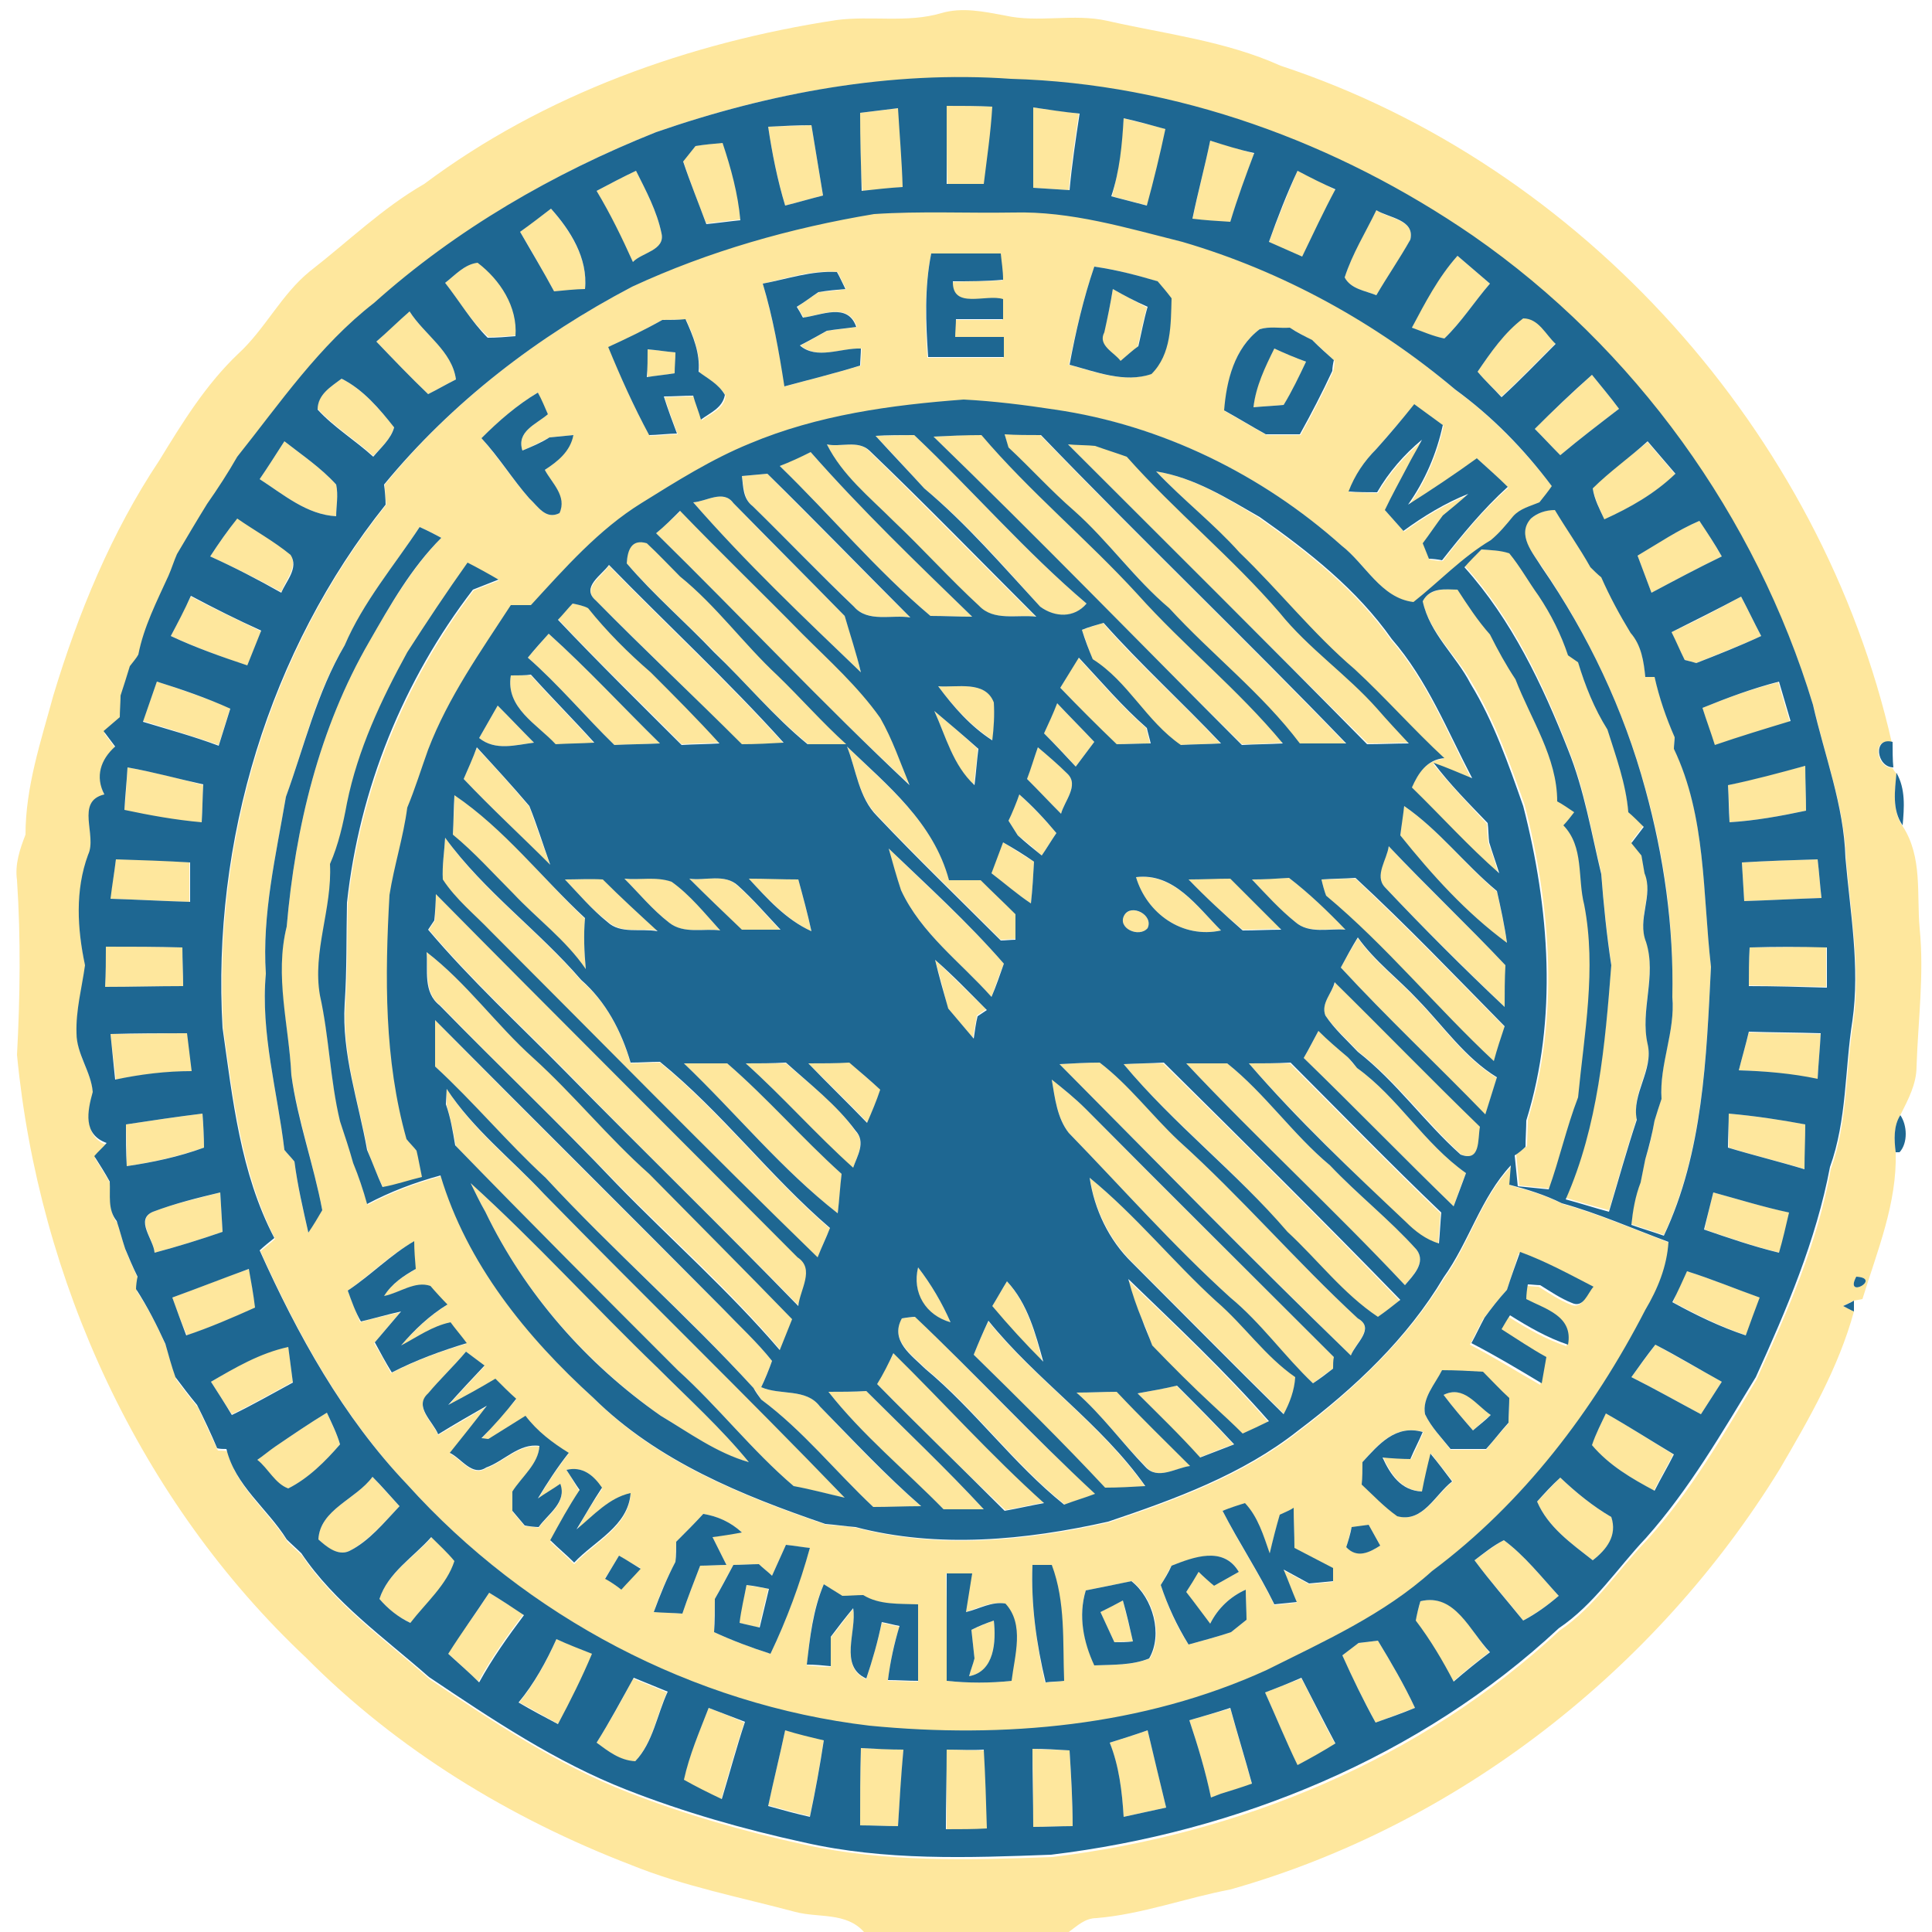 <?xml version="1.0" encoding="utf-8"?>
<!-- Generator: Adobe Illustrator 26.0.3, SVG Export Plug-In . SVG Version: 6.00 Build 0)  -->
<svg version="1.1" id="Layer_1" xmlns="http://www.w3.org/2000/svg" xmlns:xlink="http://www.w3.org/1999/xlink" x="0px" y="0px"
	 viewBox="0 0 250 250" style="enable-background:new 0 0 250 250;" xml:space="preserve">
<style type="text/css">
	.st0{fill:#FEE79D;}
	.st1{fill:#1E6792;}
</style>
<g id="_x23_fee79dff">
	<path class="st0" d="M121.8,1.7c2.7-0.8,5.5-0.2,8.2,0.3c4.4,1,8.9-0.3,13.3,0.7c7.5,1.7,15.3,2.6,22.4,5.8
		c39.1,12.9,70,47.5,79.1,87.6c-2.6-0.8-2.1,3.2,0.1,3.3c0.1,0.2,0.3,0.5,0.5,0.7c-0.2,2.3-0.6,4.8,0.8,6.8c2.6,4,1.8,8.8,2.2,13.2
		c0.6,6-0.2,11.9-0.4,17.9c0,2.3-1.1,4.3-2.1,6.3c-0.9,1.4-0.8,3.2-0.6,4.8c0.2,6.6-2.4,12.8-4.3,19l-1.1,0.2
		c-0.4,0.2-1.1,0.5-1.4,0.7c0.4,0.2,1.1,0.6,1.4,0.7c-2,7.3-5.8,13.9-9.6,20.4c-16,26-41.7,46.1-71.1,54.4
		c-5.8,1.1-11.4,3.2-17.3,3.7c-1.5,0-2.5,1-3.6,1.8c-8.8,0-17.7,0-26.5,0c-2.3-2.6-5.9-1.8-8.9-2.6c-7.1-1.9-14.4-3.3-21.3-6.1
		c-15.6-6-30.2-14.9-42-26.8c-21.5-20.2-34.6-48.8-37.4-78c0.4-7.5,0.5-15.1,0-22.6c-0.3-2.1,0.4-4.1,1.1-5.9c0-6.2,2-12.1,3.6-18
		c3.2-10.6,7.5-21.1,13.7-30.4c3-4.9,6-9.8,10.2-13.8c3.5-3.2,5.6-7.7,9.3-10.7c4.9-3.8,9.4-8.2,14.8-11.3
		C70.4,12.2,89.2,5.5,108.2,2.6C112.7,2,117.4,3,121.8,1.7 M84.9,17.1C71.6,22.4,59,29.7,48.5,39.5c-7.1,5.5-12.1,13-17.7,19.9
		c-1.2,2.1-2.5,4.1-3.9,6.1c-1.3,2.2-2.6,4.4-3.9,6.5c-0.4,0.9-0.7,1.9-1.1,2.8c-1.5,3.3-3.1,6.6-3.9,10.2c-0.3,0.4-0.9,1.1-1.1,1.5
		c-0.4,1.3-0.8,2.5-1.2,3.8c0,0.7-0.1,2.1-0.1,2.8c-0.7,0.6-1.4,1.2-2.1,1.8c0.4,0.5,1.1,1.5,1.5,2c-1.9,1.7-2.6,3.8-1.4,6.2
		c-3.8,0.9-1,5.3-2.1,7.8c-1.7,4.6-1.5,9.6-0.4,14.3c-0.5,2.9-1.2,5.8-1.1,8.8c0,2.7,1.9,4.9,2.1,7.6c-0.6,2.5-1.3,5.5,1.8,6.6
		c-0.5,0.6-1.1,1.1-1.6,1.7c0.7,1.1,1.4,2.2,2,3.3c0.1,1.7-0.3,3.6,0.9,5.1c0.4,1.2,0.7,2.4,1.1,3.6c0.5,1.2,1,2.4,1.6,3.6
		c0,0.4-0.1,1.2-0.2,1.6c1.5,2.2,2.7,4.6,3.8,7.1c0.4,1.4,0.9,2.9,1.3,4.3c0.9,1.2,1.8,2.4,2.8,3.6c0.9,1.9,1.7,3.7,2.6,5.6
		c0.3,0,0.9,0,1.2,0.1c1.2,4.7,5.3,7.7,7.8,11.7c0.6,0.6,1.3,1.2,1.9,1.8c4.3,6.4,10.8,10.9,16.5,16c8.2,5.5,16.4,11,25.6,14.6
		c7.4,2.9,15.1,5.1,22.9,6.8c10.5,2.3,21.3,2,32,1.6c24.2-2.9,47.8-12.6,65.7-29.3c4.6-3.1,7.5-7.8,11.3-11.7
		c5.7-6.3,9.9-13.6,14.2-20.8c4-8.8,7.9-17.6,9.6-27.2c2.2-6.1,1.9-12.6,2.9-18.9c1-7-0.3-14.1-0.9-21.1c-0.2-6.8-2.7-13.2-4.2-19.8
		c-7.4-24.4-23.1-46.2-44-60.7c-17.5-12.1-38.4-19.6-59.8-20.3C115.2,9.1,99.6,12,84.9,17.1 M240.2,165.2
		C238.6,168.2,243.6,165.4,240.2,165.2z"/>
	<path class="st0" d="M111.3,14.6c1.7-0.2,3.3-0.4,5-0.6c0.2,3.4,0.4,6.8,0.6,10.2c-1.8,0.2-3.6,0.4-5.3,0.5
		C111.3,21.3,111.3,17.9,111.3,14.6z"/>
	<path class="st0" d="M122.5,13.7c2,0,4,0,6,0.1c-0.2,3.3-0.7,6.6-1.1,10c-1.6,0-3.2,0-4.8,0C122.5,20.4,122.5,17,122.5,13.7z"/>
	<path class="st0" d="M133.7,13.9c2,0.3,3.9,0.5,5.9,0.8c-0.5,3.3-1,6.6-1.3,9.9c-1.6-0.1-3.1-0.2-4.7-0.3
		C133.7,20.9,133.7,17.4,133.7,13.9z"/>
	<path class="st0" d="M145.4,15.3c1.8,0.5,3.7,0.9,5.5,1.4c-0.7,3.3-1.5,6.6-2.4,9.9c-1.6-0.4-3.1-0.8-4.6-1.2
		C144.8,22.1,145.1,18.6,145.4,15.3z"/>
	<path class="st0" d="M99.4,16.4c1.9-0.1,3.8-0.1,5.6-0.2c0.5,3,1,6.1,1.5,9.1c-1.6,0.4-3.3,0.9-4.9,1.3
		C100.6,23.2,99.9,19.8,99.4,16.4z"/>
	<path class="st0" d="M90,18.9c1.2-0.2,2.3-0.3,3.5-0.5c1.1,3.2,2.1,6.5,2.3,10c-1.1,0.1-3.3,0.4-4.4,0.5c-1.1-2.7-2.1-5.4-3-8.1
		C88.8,20.3,89.6,19.4,90,18.9z"/>
	<path class="st0" d="M156.6,18.2c1.9,0.5,3.8,1.1,5.7,1.7c-1.1,2.9-2.2,5.9-3.1,8.9c-1.7-0.1-3.3-0.3-4.9-0.4
		C155,25,155.9,21.6,156.6,18.2z"/>
	<path class="st0" d="M77.2,24.7c1.7-0.9,3.4-1.8,5.1-2.6c1.3,2.6,2.7,5.2,3.3,8.1c0.5,2.2-2.5,2.5-3.7,3.7
		C80.4,30.8,78.9,27.6,77.2,24.7z"/>
	<path class="st0" d="M167.9,22.1c1.6,0.8,3.3,1.6,4.9,2.5c-1.5,2.9-2.9,5.8-4.3,8.7c-1.4-0.7-2.9-1.3-4.3-1.9
		C165.3,28.3,166.6,25.2,167.9,22.1z"/>
	<path class="st0" d="M81.8,37.1c9.9-4.7,20.4-7.7,31.2-9.5c6-0.4,12-0.1,18-0.2c7.5-0.2,14.8,2,21.9,3.8
		c13,3.8,25.2,10.5,35.5,19.3c4.8,3.5,8.9,7.8,12.5,12.5c-0.4,0.5-1.2,1.5-1.6,2.1c-1.2,0.5-2.5,0.8-3.4,1.8
		c-0.9,1.1-1.8,2.2-2.9,3.1c-3.7,2.2-6.6,5.3-10,8c-4.2-0.5-6.2-4.9-9.3-7.3c-10.3-9.2-23.3-15.7-37.1-17.6
		c-3.9-0.6-7.9-1.1-11.8-1.3c-9.4,0.7-19,2-27.7,5.7c-4.9,2.1-9.5,4.9-14,7.7c-5.6,3.4-9.9,8.4-14.3,13.2c-0.6,0-2,0-2.6,0
		c-3.9,6-8.1,12-10.7,18.7c-0.9,2.5-1.6,5-2.7,7.5c-0.5,3.8-1.6,7.5-2.3,11.3c-0.6,10.6-0.7,21.3,2.2,31.6c0.3,0.4,1,1.1,1.3,1.5
		c0.2,0.9,0.5,2.6,0.7,3.4c-1.7,0.5-3.4,1-5.1,1.3c-0.8-1.6-1.4-3.2-2-4.8c-1.2-6.3-3.3-12.5-2.9-18.9c0.3-4.3,0.2-8.7,0.3-13.1
		c1.6-14.6,7.4-28.8,16.3-40.5c0.8-0.3,2.5-1,3.3-1.3c-1-0.5-3-1.6-4-2.2c-2.7,3.8-5.3,7.7-7.8,11.6c-3.4,6.1-6.3,12.6-7.8,19.5
		c-0.5,2.7-1.1,5.4-2.2,7.9c0.2,5.7-2.3,11.2-1.3,17c1.1,5.4,1.2,10.9,2.6,16.3c0.6,1.8,1.2,3.6,1.7,5.4c0.7,1.8,1.2,3.5,1.8,5.3
		c3-1.6,6.2-2.8,9.5-3.7c3.4,11.4,11.2,20.9,19.8,28.8c8.2,8.2,19.2,12.6,30,16.3c1.3,0.1,2.6,0.2,3.9,0.4c10.7,2.8,22,1.7,32.7-0.7
		c8.6-2.9,17.4-6.1,24.6-11.8c7.2-5.5,14-11.9,18.8-19.8c3.3-4.6,4.7-10.3,8.7-14.5l-0.2,2.5c2.3,0.6,4.7,1.3,6.8,2.4
		c4.7,1.3,9.2,3.3,13.8,5c-0.2,3.1-1.5,6.1-3,8.8c-6.7,13-15.8,25-27.6,33.8c-6.2,5.6-13.9,9.1-21.4,12.8c-16,7.3-34.1,8.9-51.4,7.2
		c-22.8-2.7-44.4-14.1-59.8-31.2c-8.3-8.7-14.2-19.4-19.1-30.3c0.5-0.4,1.5-1.2,1.9-1.6c-4.3-8.4-5.4-18-6.7-27.2
		c-1.4-24.1,6-48.9,21.1-67.8c-0.1-0.7-0.2-2-0.2-2.6C58.5,52,69.6,43.5,81.8,37.1 M120.5,32.8c-0.9,4.4-0.8,9-0.5,13.5
		c3.3,0,6.5,0,9.8,0c0-0.7,0-2,0-2.6c-2.1,0-4.2,0-6.3,0c0-0.6,0-1.8,0.1-2.3c2,0,4,0,6.1,0c0-0.6,0-1.9,0-2.6
		c-2.1-0.7-6.6,1.4-6.5-2.3c2.2-0.1,4.4-0.1,6.5-0.2c-0.1-1.1-0.2-2.3-0.3-3.4C126.5,32.9,123.5,32.9,120.5,32.8 M98.7,36.7
		c1.3,4.4,2.1,8.8,2.9,13.3c3.2-0.9,6.5-1.7,9.8-2.7c0-0.6,0.1-1.7,0.1-2.2c-2.6-0.1-5.7,1.5-7.9-0.4c1.2-0.6,2.3-1.3,3.5-1.9
		c1.3-0.2,2.6-0.3,3.8-0.5c-1.1-3.2-4.5-1.6-6.9-1.2c-0.2-0.3-0.6-1-0.8-1.4c0.9-0.6,1.8-1.3,2.8-1.9c1.2-0.1,2.3-0.2,3.5-0.4
		c-0.3-0.5-0.8-1.6-1.1-2.2C105,34.9,101.9,36,98.7,36.7 M141.6,34.5c-1.4,4.1-2.4,8.4-3.3,12.7c3.4,0.9,7.1,2.4,10.6,1.2
		c2.6-2.6,2.6-6.4,2.6-9.8c-0.6-0.7-1.2-1.4-1.8-2.2C147.1,35.6,144.4,34.9,141.6,34.5 M85.7,41.4c-2.3,1.3-4.6,2.5-6.9,3.6
		c1.6,3.9,3.2,7.7,5.3,11.4c0.9,0,2.7-0.2,3.6-0.2c-0.6-1.6-1.2-3.2-1.7-4.8c1.2,0,2.5-0.1,3.8-0.1c0.2,0.8,0.8,2.3,1,3.1
		c1.2-0.9,2.9-1.5,3.1-3.2c-0.8-1.4-2.2-2.1-3.4-3c0.1-2.4-0.7-4.7-1.7-6.8C87.8,41.3,86.8,41.4,85.7,41.4 M163,42.6
		c-3.3,2.5-4.3,6.7-4.5,10.6c1.8,1,3.6,2.1,5.4,3.1c1.5,0,2.9,0,4.4,0c1.5-2.7,2.9-5.4,4.2-8.2c0.1-0.4,0.2-1,0.2-1.4
		c-1-0.9-1.9-1.8-2.8-2.6c-1-0.5-1.9-1.1-2.9-1.6C165.6,42.5,164.2,42.2,163,42.6 M62.3,56.7c2.2,2.5,4,5.3,6.2,7.8
		c1.1,1,2.1,2.8,3.9,1.9c0.9-2.2-1-3.9-1.9-5.6c1.7-1.1,3.2-2.4,3.7-4.5c-1,0.1-2,0.2-3.1,0.3c-1.2,0.6-2.3,1.2-3.5,1.7
		c-0.8-2.5,1.8-3.4,3.3-4.7c-0.4-0.9-0.9-1.8-1.3-2.8C66.9,52.4,64.6,54.5,62.3,56.7 M178.1,58.1c-1.6,1.6-2.8,3.5-3.5,5.6
		c1.2,0,2.5,0.1,3.7,0.1c1.5-2.6,3.5-4.9,5.8-6.8c-0.6,1.2-1.3,2.3-1.9,3.5c-1,1.9-1.9,3.7-2.9,5.6c0.8,0.9,1.6,1.8,2.4,2.7
		c2.6-1.9,5.4-3.6,8.4-4.8c-1.1,0.9-2.2,1.9-3.3,2.8c-0.8,1.2-1.7,2.4-2.6,3.6c0.2,0.5,0.6,1.5,0.8,2c0.4,0.1,1.3,0.2,1.7,0.2
		c2.6-3.4,5.3-6.7,8.5-9.5c-1.3-1.2-2.7-2.5-4-3.7c-2.9,2.1-5.9,4-8.9,6c2.2-3.1,3.7-6.6,4.5-10.3c-1.2-0.9-2.5-1.8-3.7-2.7
		C181.4,54.2,179.8,56.2,178.1,58.1 M54.3,68.2c-3.3,5-7.2,9.7-9.7,15.3c-3.7,6.1-5.2,13-7.6,19.6c-1.3,7.6-3.1,15.2-2.6,22.9
		c-0.7,7.7,1.5,15.2,2.4,22.8c0.4,0.5,0.9,1,1.3,1.5c0.4,3.1,1.1,6.2,1.8,9.2c0.4-0.7,1.3-2.2,1.8-2.9c-1.1-5.9-3.1-11.5-4-17.5
		c-0.3-6.4-2.3-12.8-0.6-19.2c1.1-12.8,4.2-25.7,10.7-36.9c2.7-4.7,5.5-9.5,9.3-13.4C56.4,69.2,55,68.5,54.3,68.2 M45,167
		c0.5,1.4,1.1,2.8,1.6,4.1c1.7-0.5,3.5-0.9,5.2-1.3c-1.1,1.3-2.3,2.7-3.4,4c0.8,1.3,1.5,2.6,2.2,3.9c3.1-1.6,6.3-2.8,9.7-3.8
		c-0.5-0.7-1.6-2-2.1-2.7c-2.3,0.5-4.3,1.9-6.4,3c1.8-2,3.7-3.9,6-5.3c-0.5-0.6-1.7-1.8-2.2-2.4c-2-0.7-4.1,0.9-6,1.3
		c1-1.6,2.5-2.6,4.1-3.5c-0.1-1.2-0.1-2.4-0.2-3.6C50.4,162.4,47.9,165,45,167 M195,166.9c-1.1,1.2-2.1,2.5-3.1,3.8
		c-0.6,1.1-1.1,2.2-1.7,3.3c3.1,1.6,6.1,3.5,9.1,5.2c0.2-1.1,0.4-2.3,0.6-3.4c-2-1.2-3.9-2.4-5.8-3.6c0.3-0.4,0.8-1.3,1.1-1.8
		c2.4,1.5,4.8,2.9,7.5,3.8c0.7-3.7-2.9-4.6-5.4-5.9c0.1-0.5,0.2-1.4,0.2-1.9c0.4,0,1.2,0.1,1.6,0.1c1.3,0.8,2.6,1.7,4.1,2.3
		c1.5,0.7,2-1.2,2.8-2.1c-3.1-1.6-6.2-3.3-9.5-4.5C196.1,163.6,195.5,165.2,195,166.9 M60.3,174.9c-1.6,1.9-3.4,3.6-4.9,5.5
		c-1.9,1.7,0.6,3.6,1.3,5.3c2.1-1.2,4.2-2.5,6.3-3.7c-1.6,2-3.2,4.1-4.8,6.1c1.5,0.7,2.9,3.1,4.7,1.9c2.3-0.8,4.3-3.2,6.9-2.8
		c-0.1,2.3-2.3,4-3.5,5.9c0,0.6,0,1.9,0,2.5c0.4,0.5,1.2,1.4,1.6,1.9c0.4,0,1.3,0.1,1.8,0.2c1.2-1.7,3.7-3.2,2.8-5.6
		c-0.7,0.5-2.2,1.4-2.9,1.9c1.2-2,2.5-4,4-5.9c-2.1-1.3-4.1-2.8-5.6-4.8c-1.6,1-3.2,2-4.8,3c-0.2,0-0.7-0.1-0.9-0.1
		c1.5-1.7,3-3.4,4.5-5.1c-0.9-0.9-1.8-1.8-2.7-2.6c-2,1.2-4,2.3-6.1,3.4c1.5-1.7,3.1-3.4,4.7-5.1C61.9,176.1,61.1,175.5,60.3,174.9
		 M184.4,183c0.8,1.7,2.2,3.1,3.3,4.6c1.5,0,3,0,4.6,0c0.9-1.1,1.9-2.3,2.9-3.4c0-0.8,0.1-2.4,0.1-3.2c-1.1-1.1-2.3-2.3-3.4-3.4
		c-1.8-0.1-3.6-0.1-5.3-0.2C185.7,179.1,184,180.9,184.4,183 M176.3,189.2c0,0.7,0,2.2,0,2.9c1.5,1.4,2.9,2.9,4.6,4.1
		c3.2,0.9,4.9-2.8,7.1-4.5c-0.9-1.2-1.9-2.4-2.8-3.6c-0.4,1.6-0.8,3.3-1.1,4.9c-2.7-0.1-4.1-2.2-5.1-4.4c0.9,0,2.7,0.1,3.6,0.2
		c0.6-1.2,1.1-2.3,1.6-3.5C180.6,184.3,178.4,186.8,176.3,189.2 M73.3,190.2c0.6,0.9,1.1,1.9,1.7,2.8c-1.4,2.1-2.6,4.3-3.8,6.5
		c1,0.9,2.1,1.9,3.1,2.9c2.6-2.8,7-4.8,7.3-9c-2.9,0.6-4.9,2.9-7,4.7c1-1.9,2.1-3.7,3.3-5.4C76.9,190.9,75.4,189.7,73.3,190.2
		 M158.2,195.5c2.1,4.2,4.7,8,6.7,12.2c1-0.1,2-0.2,2.9-0.3c-0.6-1.4-1.1-2.8-1.7-4.2c1.1,0.6,2.2,1.2,3.3,1.8
		c1-0.1,2.1-0.2,3.1-0.3c0-0.4,0-1.3,0-1.7c-1.7-0.9-3.3-1.8-5-2.6c0-1.7-0.1-3.4-0.1-5.2c-0.5,0.2-1.4,0.6-1.8,0.9
		c-0.5,1.7-0.9,3.3-1.3,5c-0.8-2.3-1.4-4.7-3.2-6.5C160.4,194.7,159,195.2,158.2,195.5 M87.5,199.5c0,0.6-0.1,1.9-0.1,2.6
		c-1.1,2.1-2.1,4.3-2.8,6.5c1.2,0,2.5,0.1,3.7,0.2c0.7-2.1,1.5-4.1,2.3-6.2c0.9,0,2.6-0.1,3.4-0.1c-0.6-1.2-1.2-2.4-1.8-3.6
		c1-0.2,2.9-0.5,3.8-0.6c-1.4-1.3-3.1-2.1-5-2.4C89.9,197.1,88.7,198.3,87.5,199.5 M174.9,197.6c-0.2,0.7-0.5,2-0.7,2.6
		c1.4,1.4,3,0.7,4.4-0.2c-0.5-0.9-1-1.8-1.5-2.7C176.4,197.5,175.7,197.6,174.9,197.6 M101.7,199.9c-0.6,1.3-1.2,2.7-1.8,4
		c-0.4-0.4-1.3-1.1-1.7-1.5c-0.8,0-2.5,0.1-3.3,0.1c-0.8,1.5-1.6,2.9-2.4,4.4c0,1.4-0.1,2.9-0.1,4.3c2.4,1.1,4.8,2,7.3,2.8
		c2.1-4.4,3.7-9,5.1-13.7C103.8,200.2,102.7,200,101.7,199.9 M80.1,201.3c-0.6,1-1.2,2-1.8,2.9c0.5,0.3,1.5,1.1,2.1,1.4
		c0.8-0.9,1.7-1.8,2.5-2.7C81.9,202.4,81,201.9,80.1,201.3 M151.6,202.6c-0.5,0.8-0.9,1.7-1.4,2.5c0.9,2.7,2,5.3,3.6,7.7
		c1.9-0.5,3.7-1,5.5-1.6c0.5-0.4,1.5-1.2,2-1.6c0-1-0.1-2.9-0.1-3.9c-2,0.9-3.6,2.4-4.6,4.4c-1.1-1.3-2.1-2.8-3.1-4.1
		c0.4-0.7,1.2-2,1.6-2.6c0.5,0.5,1.5,1.3,2,1.8c1.1-0.6,2.1-1.2,3.2-1.8C158.4,200,154.5,201.6,151.6,202.6 M133.6,202.5
		c-0.2,5.1,0.5,10.2,1.6,15.2c0.6,0,1.8-0.1,2.4-0.2c-0.2-5,0.1-10.2-1.6-15C135.5,202.5,134.2,202.5,133.6,202.5 M122.5,217.5
		c2.8,0.3,5.6,0.3,8.3,0c0.4-3.2,1.6-7.2-0.8-10c-1.8-0.3-3.4,0.6-5.1,1.1c0.2-1.2,0.6-3.7,0.8-5c-0.8,0-2.4,0-3.3,0
		C122.5,208.2,122.5,212.9,122.5,217.5 M106.6,205c-1.5,3.3-1.8,6.9-2.2,10.5c1,0.1,2,0.2,3.1,0.2c0-1.3,0-2.5,0-3.8
		c1-1.2,1.9-2.5,2.9-3.7c0.5,3-1.9,7.5,1.7,9.1c0.7-2.4,1.5-4.8,2-7.3c0.6,0.1,1.7,0.4,2.3,0.5c-0.8,2.3-1.2,4.6-1.5,7
		c1.3,0,2.6,0.1,3.9,0.1c0-3.3,0-6.6,0-9.9c-2.4-0.1-4.9,0.1-7.1-1.2c-0.7,0-2,0.1-2.7,0.1C108.2,206,107.4,205.5,106.6,205
		 M140.5,205.8c-1,3.3-0.3,6.7,1.2,9.7c2.4-0.1,4.8,0,7.1-0.9c1.8-3.1,0.5-7.8-2.3-10C144.5,205,142.5,205.4,140.5,205.8z"/>
	<path class="st0" d="M67.3,30c1.3-1,2.7-2,4-3c2.5,2.9,4.8,6.4,4.4,10.4c-1,0.1-3,0.3-4,0.3C70.3,35.2,68.9,32.6,67.3,30z"/>
	<path class="st0" d="M178.1,27.2c1.5,1.1,5,1.2,4.4,3.8c-1.3,2.5-2.9,4.8-4.4,7.2c-1.5-0.6-3.3-0.8-4.1-2.3
		C175,32.8,176.7,30,178.1,27.2z"/>
	<path class="st0" d="M57.6,36.6c1.3-1,2.5-2.4,4.3-2.7c2.9,2.3,5.2,5.7,4.9,9.5c-1.2,0.1-2.4,0.2-3.6,0.2
		C61,41.6,59.4,39,57.6,36.6z"/>
	<path class="st0" d="M182.7,42.4c1.6-3.3,3.4-6.5,5.9-9.3c1.4,1.2,2.8,2.4,4.2,3.6c-2,2.3-3.7,5-5.9,7.1
		C185.4,43.6,184.1,43,182.7,42.4z"/>
	<path class="st0" d="M144,37.4c1.5,0.8,2.9,1.6,4.4,2.4c-0.5,1.7-0.8,3.4-1.2,5.1c-0.6,0.5-1.7,1.5-2.3,1.9c-0.7-1.2-3-2.1-2.1-3.7
		C143.3,41.2,143.7,39.3,144,37.4z"/>
	<path class="st0" d="M48.7,44.2c1.4-1.3,2.8-2.6,4.3-3.9c1.9,3,5.5,5,6,8.8c-1.2,0.6-2.4,1.3-3.6,1.9
		C53.1,48.8,50.9,46.5,48.7,44.2z"/>
	<path class="st0" d="M191.2,48.1c1.7-2.5,3.5-5.1,5.9-7c2,0,2.9,2.1,4.2,3.3c-2.3,2.3-4.6,4.7-7,6.9
		C193.3,50.3,192.2,49.3,191.2,48.1z"/>
	<path class="st0" d="M83.8,45.2c1.2,0.1,2.4,0.3,3.7,0.4c0,0.9-0.1,1.8-0.1,2.7c-1.2,0.2-2.4,0.3-3.6,0.5
		C83.7,47.6,83.7,46.4,83.8,45.2z"/>
	<path class="st0" d="M164.9,45.1c1.4,0.6,2.7,1.2,4.1,1.7c-0.9,1.9-1.7,3.8-2.9,5.6c-1,0.1-2.9,0.2-3.9,0.3
		C162.4,50,163.6,47.5,164.9,45.1z"/>
	<path class="st0" d="M44.2,49c2.8,1.4,4.8,3.9,6.8,6.2c-0.4,1.6-1.7,2.7-2.7,3.8c-2.3-2.1-5.1-3.8-7.2-6.1C41.1,51,42.9,50,44.2,49
		z"/>
	<path class="st0" d="M198.6,55.5c2.4-2.4,4.9-4.7,7.4-7c1.2,1.5,2.4,2.9,3.5,4.4c-2.6,2-5.1,3.9-7.6,6
		C200.8,57.8,199.7,56.6,198.6,55.5z"/>
	<path class="st0" d="M120.8,56.5c2.1-0.1,4.1-0.2,6.2-0.3c6.2,7.4,13.7,13.5,20.2,20.6c6,6.7,13.1,12.4,18.8,19.3
		c-1.8,0.1-3.5,0.2-5.3,0.2C147.3,83.1,134.2,69.6,120.8,56.5z"/>
	<path class="st0" d="M130,56.2c1.5,0,3.1,0.1,4.6,0.1c13,13.4,26.5,26.4,39.5,39.9c-2,0-4,0-6,0c-4.9-6.5-11.4-11.5-16.9-17.5
		c-4.4-3.9-7.8-8.7-12.3-12.6c-3-2.6-5.6-5.5-8.5-8.2C130.4,57.5,130.1,56.7,130,56.2z"/>
	<path class="st0" d="M113.3,56.4c1.2,0,3.7-0.1,5-0.1c7.6,7.2,14.4,15.1,22.3,21.8c-1.6,1.9-4,1.9-6,0.4c-4.8-5.3-9.5-10.8-15-15.3
		C117.5,60.9,115.4,58.6,113.3,56.4z"/>
	<path class="st0" d="M33.6,62c1.1-1.6,2.1-3.2,3.2-4.9c2.3,1.8,4.7,3.4,6.7,5.6c0.3,1.3,0,2.7,0,4.1C39.7,66.6,36.7,64,33.6,62z"/>
	<path class="st0" d="M107,57.5c1.7,0.4,4-0.6,5.4,0.8c7.3,7.1,14.4,14.4,21.6,21.5c-2.4-0.3-5.5,0.6-7.4-1.4
		c-3.8-3.6-7.4-7.4-11.1-11C112.5,64.3,108.9,61.5,107,57.5z"/>
	<path class="st0" d="M138.2,57.5c0.9,0,2.7,0.1,3.6,0.1c1.3,0.5,2.7,1,4.1,1.4c6.3,7,13.7,13,19.8,20.2c3.7,4.6,8.6,8,12.6,12.4
		c1.3,1.5,2.7,3,4.1,4.5c-1.8,0-3.6,0.1-5.4,0.1C164,83.3,151.1,70.4,138.2,57.5z"/>
	<path class="st0" d="M206.1,63.2c2.1-2.3,4.7-4,7.1-6c1.2,1.4,2.4,2.8,3.6,4.2c-2.7,2.5-5.9,4.3-9.2,5.9
		C207.1,66,206.4,64.7,206.1,63.2z"/>
	<path class="st0" d="M100.9,60.3c1.3-0.6,2.7-1.2,4-1.8c6.6,7.5,13.8,14.3,20.9,21.3c-1.8,0-3.6-0.1-5.4-0.1
		C113.4,73.8,107.5,66.7,100.9,60.3z"/>
	<path class="st0" d="M96,61.6c1.1-0.1,2.2-0.2,3.3-0.3c6.2,6.2,12.3,12.5,18.5,18.6c-2.4-0.4-5.5,0.7-7.3-1.4
		c-4.4-4.3-8.7-8.7-13.1-13C96.2,64.6,96.3,63,96,61.6z"/>
	<path class="st0" d="M149.6,61c4.9,0.8,9.2,3.5,13.3,6c6.4,4.5,12.6,9.4,17.1,15.8c4.6,5.3,7.2,11.8,10.4,18c-1.6-0.7-3.3-1.4-5-2
		c2.2,2.7,4.6,5.2,7,7.8c0,0.6,0.1,1.9,0.2,2.5c0.5,1.3,0.9,2.6,1.3,4c-4-3.4-7.5-7.4-11.3-11.1c0.9-1.9,1.9-3.6,4.2-3.8
		c-4-3.7-7.6-7.8-11.6-11.5c-5.4-4.6-9.8-10.2-14.9-15.1C157.1,67.8,153.1,64.7,149.6,61z"/>
	<path class="st0" d="M89.7,65c1.7-0.1,3.9-1.7,5.2,0.1c4.7,4.9,9.6,9.7,14.4,14.6c0.8,2.4,1.5,4.8,2.1,7.3
		C104,79.9,96.4,72.8,89.7,65z"/>
	<path class="st0" d="M198.1,67.1c0.9-0.7,1.9-1.1,3.1-1.2c1.5,2.5,3.2,4.9,4.6,7.4c0.4,0.3,1.1,1,1.4,1.3c1.2,2.4,2.4,4.8,3.8,7.2
		c1.4,1.6,1.7,3.7,1.9,5.7c0.3,0,0.9,0,1.2,0c0.6,2.7,1.5,5.3,2.6,7.8c0,0.4-0.1,1.2-0.1,1.5c4.2,8.8,3.7,18.7,4.8,28.2
		c-0.6,11.7-1,23.9-6.1,34.8c-1.4-0.5-2.8-0.9-4.2-1.4c0.2-1.9,0.4-3.8,1.2-5.5c0.2-1,0.4-2,0.6-3c0.6-1.6,0.9-3.3,1.2-5
		c0.3-0.9,0.6-1.8,0.9-2.8c-0.3-4.5,1.8-8.7,1.4-13.2c0.2-9.1-1-18.1-3.5-26.9c-2.8-10.2-7.4-19.9-13.4-28.7
		C198.4,71.6,196.1,69.2,198.1,67.1z"/>
	<path class="st0" d="M27.2,72c1.1-1.7,2.3-3.3,3.5-5c2.3,1.6,4.8,2.9,6.9,4.7c1,1.7-0.7,3.4-1.2,4.9C33.3,74.9,30.3,73.4,27.2,72z"
		/>
	<path class="st0" d="M84.9,69c1.1-1,2.2-1.9,3.2-2.9c5.2,5.4,10.5,10.6,15.8,15.9c3.5,3.5,7.2,6.8,10.1,10.9
		c1.6,2.8,2.5,5.8,3.8,8.7C106.4,91.1,95.9,79.8,84.9,69z"/>
	<path class="st0" d="M211.9,71.9c2.6-1.6,5.2-3.3,8-4.5c1.1,1.5,2,3.1,2.9,4.6c-3.1,1.5-6.1,3.1-9.1,4.7
		C213.1,75.1,212.5,73.5,211.9,71.9z"/>
	<path class="st0" d="M81.1,72.9c0-1.7,0.6-3.3,2.7-2.6c1.5,1.4,2.9,2.9,4.3,4.3c4.7,3.8,8.2,8.7,12.6,12.8c3.1,2.9,5.8,6,8.9,8.9
		c-1.7,0-3.3,0-5,0c-4.4-3.6-8.1-7.9-12.1-11.9C88.8,80.6,84.7,77,81.1,72.9z"/>
	<path class="st0" d="M191.7,71.1c1.2,0.1,2.4,0.1,3.6,0.3c1.4,1.7,2.6,3.7,3.8,5.5c1.5,2.4,2.8,5,3.8,7.7c0.3,0.2,1,0.7,1.3,0.9
		c0.8,3.1,2.1,6,3.8,8.7c1.1,3.5,2.4,7,2.7,10.7c0.5,0.5,1.5,1.5,2,1.9c-0.4,0.5-1.2,1.6-1.6,2.1c0.3,0.4,1,1.2,1.3,1.6
		c0.1,0.6,0.3,1.7,0.4,2.3c1.2,2.9-1,5.9,0.2,8.9c1.4,4.4-0.8,8.8,0.2,13.2c0.8,3.4-2.1,6.4-1.4,9.8c-1.3,3.9-2.4,7.9-3.6,11.9
		c-1.9-0.5-3.7-1-5.6-1.6c4.2-9.6,5.1-20.1,5.9-30.3c-0.6-3.9-1-7.9-1.3-11.8c-1.3-5.4-2.2-11-4.3-16.1c-3.3-8.5-7.2-16.8-13.4-23.6
		C190,72.8,191.1,71.7,191.7,71.1z"/>
	<path class="st0" d="M77.1,77.7c-1.9-1.6,0.9-3.2,1.7-4.5c7.5,7.7,15.4,15,22.6,23c-1.8,0.1-3.6,0.1-5.4,0.2
		C89.7,90,83.3,83.9,77.1,77.7z"/>
	<path class="st0" d="M184.1,77.8c1-1.8,3-1.5,4.7-1.6c1.2,2.1,2.6,4,4.2,5.8c1,2,2,3.9,3.3,5.8c2,5.2,5.3,10.1,5.4,15.8
		c0.6,0.3,1.6,1.1,2.2,1.4c-0.4,0.4-1.1,1.3-1.4,1.7c2.7,2.8,1.8,6.8,2.7,10.3c1.6,8.3,0,16.7-0.8,24.9c-1.5,3.9-2.4,8-3.8,11.9
		c-1-0.1-3-0.3-4-0.4c-0.1-1-0.3-3-0.4-4c0.3-0.3,1-0.8,1.4-1.1c0-0.8,0.1-2.5,0.1-3.4c4.1-13.2,3-27.5-0.4-40.7
		c-1.9-5.4-3.8-10.8-6.8-15.8C188.5,84.8,185,81.9,184.1,77.8z"/>
	<path class="st0" d="M22.1,82.3c0.9-1.7,1.7-3.4,2.6-5.1c3,1.6,6,3,9.1,4.5c-0.6,1.5-1.2,3-1.8,4.5C28.7,85,25.4,83.8,22.1,82.3z"
		/>
	<path class="st0" d="M74.1,78.1c0.5,0.1,1.5,0.3,2,0.5c2.4,3,5.1,5.8,8.1,8.3c3,3,6.1,6.1,8.9,9.2c-1.6,0.1-3.3,0.1-4.9,0.2
		c-5.3-5.4-10.8-10.6-16-16.2C72.6,79.7,73.6,78.6,74.1,78.1z"/>
	<path class="st0" d="M216.3,81.8c3.1-1.4,6.1-3,9-4.6c0.9,1.7,1.7,3.4,2.6,5.1c-2.8,1.3-5.6,2.3-8.4,3.5c-0.4-0.1-1.1-0.3-1.5-0.4
		C217.4,84.2,216.8,83,216.3,81.8z"/>
	<path class="st0" d="M140,81.5c0.7-0.2,2.1-0.7,2.7-0.9c4.8,5.5,10.3,10.3,15.2,15.6c-1.7,0.1-3.5,0.1-5.2,0.2
		c-4.4-3-6.8-8.2-11.4-11.1C140.9,84,140.5,82.8,140,81.5z"/>
	<path class="st0" d="M68.3,85.1c0.9-1,1.8-2.1,2.7-3.1c5,4.5,9.6,9.5,14.4,14.2c-2,0.1-3.9,0.1-5.9,0.2
		C75.7,92.7,72.3,88.6,68.3,85.1z"/>
	<path class="st0" d="M137.2,89c0.8-1.3,1.5-2.6,2.3-3.9c2.9,3.1,5.6,6.3,8.8,9.1c0.1,0.5,0.4,1.5,0.5,2c-1.1,0-3.3,0.1-4.4,0.1
		C142,94,139.6,91.5,137.2,89z"/>
	<path class="st0" d="M66.1,87.4c0.7,0,1.9,0,2.6,0c2.7,3,5.5,5.8,8.2,8.8c-1.7,0.1-3.3,0.1-5,0.2C69.5,93.7,65.4,91.6,66.1,87.4z"
		/>
	<path class="st0" d="M20.3,88.2c3.2,1,6.4,2.2,9.5,3.4c-0.5,1.6-1,3.2-1.5,4.8c-3.2-1.1-6.5-2.1-9.8-3.1
		C19.1,91.6,19.7,89.9,20.3,88.2z"/>
	<path class="st0" d="M121.4,88.8c2.4,0.2,6.1-0.8,7.3,2.1c0,1.7,0,3.3-0.2,4.9C125.7,94,123.4,91.5,121.4,88.8z"/>
	<path class="st0" d="M220.3,91.6c3.2-1.3,6.5-2.5,9.8-3.3c0.5,1.7,1,3.4,1.5,5.1c-3.3,1-6.5,2-9.8,3.1
		C221.3,94.8,220.8,93.2,220.3,91.6z"/>
	<path class="st0" d="M64.4,91.3c1.6,1.6,3.1,3.2,4.7,4.8c-2.4,0.3-5,1.1-7.1-0.6C62.8,94.1,63.6,92.7,64.4,91.3z"/>
	<path class="st0" d="M120.9,92c1.9,1.6,3.8,3.2,5.6,4.9c-0.1,1.6-0.3,3.1-0.5,4.7C123.3,99,122.4,95.3,120.9,92z"/>
	<path class="st0" d="M135.1,94.9c0.6-1.3,1.1-2.6,1.7-3.9c1.6,1.7,3.2,3.3,4.8,5c-0.8,1.1-1.6,2.1-2.4,3.2
		C137.9,97.7,136.5,96.3,135.1,94.9z"/>
	<path class="st0" d="M109.6,96.6c5.2,5.1,11.2,9.8,13.2,17.2c1.3,0,2.7,0,4.1,0c1.5,1.5,3,3,4.5,4.4c0,0.8,0,2.5,0,3.3
		c-0.5,0-1.4,0.1-1.9,0.1c-5.3-5.3-10.8-10.6-16-16.1C111.1,103.1,110.8,99.6,109.6,96.6z"/>
	<path class="st0" d="M134.3,96.7c1.3,1.1,2.7,2.2,3.8,3.4c1.6,1.5-0.4,3.6-0.8,5.2c-1.5-1.5-3-3-4.4-4.5
		C133.3,99.5,133.8,98.1,134.3,96.7z"/>
	<path class="st0" d="M60,100.8c0.6-1.3,1.1-2.7,1.7-4c2.3,2.4,4.6,5,6.8,7.6c0.9,2.5,1.8,5.1,2.7,7.6
		C67.5,108.2,63.6,104.6,60,100.8z"/>
	<path class="st0" d="M16.5,99.3c3.3,0.6,6.6,1.4,9.8,2.3c-0.1,1.6-0.1,3.2-0.2,4.9c-3.4-0.3-6.7-0.9-10-1.6
		C16.3,103,16.4,101.1,16.5,99.3z"/>
	<path class="st0" d="M223.6,101.6c3.4-0.8,6.7-1.7,10-2.5c0,1.9,0.1,3.9,0.1,5.8c-3.3,0.7-6.6,1.3-9.9,1.5
		C223.8,104.8,223.7,103.2,223.6,101.6z"/>
	<path class="st0" d="M58.8,102.9c6.5,4.3,11.3,10.7,16.9,16c-0.2,2.2-0.1,4.4,0.1,6.6c-2.6-3.8-6.2-6.6-9.4-9.8
		c-2.5-2.6-5-5.2-7.8-7.6C58.7,106.3,58.8,104.6,58.8,102.9z"/>
	<path class="st0" d="M131.9,102.8c1.7,1.6,3.3,3.2,4.8,5c-0.5,0.7-1.4,2.2-1.9,2.9c-1-0.9-2-1.8-3.1-2.6c-0.3-0.5-0.9-1.4-1.2-1.9
		C130.9,105.3,131.6,103.6,131.9,102.8z"/>
	<path class="st0" d="M181.7,104.3c4.5,3.1,7.8,7.5,12,11.1c0.5,2.2,1,4.5,1.3,6.7c-5.3-3.9-9.7-8.8-13.8-13.9
		C181.3,107.2,181.5,105.3,181.7,104.3z"/>
	<path class="st0" d="M57.6,108.4c5,7,12.1,12,17.6,18.5c3.3,2.8,5.2,6.6,6.4,10.7c1.3,0,2.5-0.1,3.8-0.1c8,6.5,14.2,14.8,22,21.5
		c-0.6,1.2-1.1,2.5-1.6,3.8c-14.2-13.9-28.2-28.1-42.3-42.2c-2.1-2.2-4.6-4.2-6.2-6.7C57.2,112,57.5,110.2,57.6,108.4z"/>
	<path class="st0" d="M115,109.8c5,4.9,10.3,9.6,14.9,14.9c-0.6,1.4-1.1,2.9-1.6,4.3c-4-4.5-9.1-8.2-11.7-13.8
		C116,113.4,115.4,111.6,115,109.8z"/>
	<path class="st0" d="M128.3,113c0.4-1.4,0.9-2.7,1.5-4c1.3,0.8,2.6,1.7,4,2.5c-0.1,1.8-0.2,3.6-0.4,5.4
		C131.6,115.7,130,114.4,128.3,113z"/>
	<path class="st0" d="M15,111.2c3.2,0,6.4,0.1,9.5,0.4c0,1.7,0,3.4,0,5.1c-3.4-0.1-6.8-0.3-10.3-0.4C14.5,114.6,14.8,112.9,15,111.2
		z"/>
	<path class="st0" d="M179.2,114.8c-1.5-1.5,0.3-3.6,0.5-5.3c4.9,5.3,10.2,10.2,15.1,15.4c0,1.8,0,3.6-0.1,5.4
		C189.5,125.3,184.3,120.2,179.2,114.8z"/>
	<path class="st0" d="M225.4,111.6c3.3-0.2,6.5-0.3,9.8-0.4c0.2,1.7,0.3,3.3,0.5,5c-3.3,0.1-6.7,0.3-10,0.4
		C225.6,115,225.5,113.3,225.4,111.6z"/>
	<path class="st0" d="M73.1,113.8c1.6,0,3.3-0.1,4.9-0.1c2.3,2.3,4.7,4.6,7.1,6.7c-2.1-0.3-4.7,0.5-6.5-1.2
		C76.6,117.7,74.9,115.7,73.1,113.8z"/>
	<path class="st0" d="M80.8,113.7c2,0.2,4.2-0.4,6.1,0.4c2.5,1.7,4.3,4.1,6.3,6.3c-2.2-0.3-4.8,0.5-6.6-1
		C84.4,117.7,82.7,115.6,80.8,113.7z"/>
	<path class="st0" d="M89.2,113.7c2,0.3,4.6-0.7,6.2,0.9c2,1.7,3.7,3.8,5.5,5.7c-1.7,0-3.3,0-5,0C93.7,118.1,91.4,115.9,89.2,113.7z
		"/>
	<path class="st0" d="M96.9,113.7c2.1,0,4.3,0,6.4,0.1c0.6,2.2,1.2,4.5,1.7,6.7C101.8,119,99.3,116.3,96.9,113.7z"/>
	<path class="st0" d="M147,113.5c4.9-0.5,7.9,3.8,11,6.9C153,121.5,148.4,118.2,147,113.5z"/>
	<path class="st0" d="M153.8,113.8c1.8-0.1,3.6-0.1,5.4-0.2c2.2,2.2,4.5,4.4,6.6,6.6c-1.7,0-3.4,0.1-5,0.1
		C158.4,118.3,156,116.2,153.8,113.8z"/>
	<path class="st0" d="M162,113.8c1.6-0.1,3.2-0.1,4.8-0.2c2.6,2,5.1,4.3,7.3,6.7c-2.2-0.3-4.7,0.6-6.5-1
		C165.5,117.7,163.8,115.7,162,113.8z"/>
	<path class="st0" d="M171,113.8c1.4,0,2.9-0.1,4.4-0.1c6.6,6.2,12.9,12.7,19.3,19.2c-0.5,1.5-0.9,3-1.4,4.5
		c-7.4-6.9-13.9-14.9-21.7-21.4C171.4,115.4,171.1,114.3,171,113.8z"/>
	<path class="st0" d="M56.4,115.7c15.6,15.7,31.2,31.3,46.9,47c2.3,1.5,0.4,4.2,0.1,6.3c-10-10.2-20.2-20.1-30.1-30.3
		c-6-6.1-12.3-11.9-17.8-18.4c0.2-0.3,0.6-0.9,0.8-1.2C56.3,118.3,56.4,116.6,56.4,115.7z"/>
	<path class="st0" d="M145.5,118.4c1-1.5,3.8,0.1,3,1.7C147.4,121.4,144.5,120.1,145.5,118.4z"/>
	<path class="st0" d="M13.7,122.5c3.3,0,6.6,0,9.9,0.1c0,1.7,0.1,3.3,0.1,5c-3.4,0-6.7,0.1-10.1,0.1
		C13.7,125.9,13.7,124.2,13.7,122.5z"/>
	<path class="st0" d="M173.5,125.2c0.7-1.3,1.5-2.6,2.2-3.8c2.2,3.1,5.2,5.3,7.8,8.1c3.3,3.4,6.1,7.5,10.2,10
		c-0.5,1.6-1,3.2-1.5,4.8C186,137.8,179.5,131.7,173.5,125.2z"/>
	<path class="st0" d="M226.4,122.6c3.3,0,6.6-0.1,9.9-0.1c0,1.7,0,3.5,0,5.2c-3.4-0.1-6.7-0.1-10.1-0.2
		C226.3,125.9,226.3,124.2,226.4,122.6z"/>
	<path class="st0" d="M55.2,123.2c5.2,4,9,9.4,13.9,13.7c5.3,4.7,9.7,10.3,15,15c6.1,6.3,12.4,12.4,18.5,18.8
		c-0.6,1.3-1.1,2.7-1.6,4c-6.5-7.7-14.1-14.4-21.1-21.5c-7.5-7.8-15.4-15.3-22.9-23.1C54.8,128.5,55.5,125.6,55.2,123.2z"/>
	<path class="st0" d="M121,124.2c2.2,2.1,4.4,4.3,6.6,6.4c-0.3,0.2-0.9,0.6-1.2,0.8c-0.1,0.7-0.4,2.2-0.5,2.9
		c-1.1-1.3-2.2-2.6-3.3-3.9C122.2,128.4,121.6,126.3,121,124.2z"/>
	<path class="st0" d="M171.5,131.4c-0.6-1.5,0.8-2.9,1.3-4.3c6.3,6.2,12.4,12.6,18.8,18.7c-0.3,1.7,0.1,4.6-2.5,3.6
		c-4.6-4.2-8.3-9.4-13.3-13.3C174.3,134.5,172.7,133.1,171.5,131.4z"/>
	<path class="st0" d="M56.3,132c12.3,12.5,24.8,24.9,37.3,37.4c2.2,2.2,4.4,4.3,6.3,6.7c-0.3,0.9-1,2.5-1.4,3.4
		c2.5,1.1,5.8,0.1,7.6,2.5c4.2,4.4,8.4,8.9,13.1,12.9c-2,0.1-4.1,0.1-6.2,0.1c-4.9-4.6-9.1-9.9-14.5-13.9c-0.2-0.4-0.7-1.1-1-1.5
		c-8.6-9.5-18.2-17.8-26.9-27.2c-5-4.6-9.4-9.8-14.3-14.4C56.3,136,56.3,134,56.3,132z"/>
	<path class="st0" d="M14.3,133.8c3.3,0,6.6-0.1,10-0.1c0.2,1.6,0.4,3.3,0.6,4.9c-3.3,0.1-6.6,0.4-9.9,1.1
		C14.8,137.7,14.5,135.7,14.3,133.8z"/>
	<path class="st0" d="M168.7,136.9c0.7-1.2,1.3-2.3,1.9-3.5c1.3,1.2,2.5,2.3,3.8,3.4c0.3,0.4,0.9,1.1,1.2,1.4
		c5.4,3.9,8.7,9.8,14.1,13.6c-0.6,1.4-1.1,2.9-1.6,4.3C181.6,149.8,175.2,143.2,168.7,136.9z"/>
	<path class="st0" d="M225,138.5c0.4-1.6,0.9-3.3,1.3-4.9c3.1,0.1,6.2,0.1,9.3,0.2c-0.1,2-0.3,3.9-0.4,5.9
		C231.9,139,228.4,138.6,225,138.5z"/>
	<path class="st0" d="M88.5,137.6c1.8,0,3.7,0,5.6,0c5.2,4.5,9.8,9.7,14.8,14.3c-0.1,1.7-0.3,3.4-0.5,5.1
		C101.1,151.3,95.2,144,88.5,137.6z"/>
	<path class="st0" d="M96.5,137.6c1.7,0,3.4,0,5.2,0c3.2,2.8,6.6,5.3,9,8.8c1.4,1.4,0.1,3.3-0.3,4.8
		C105.6,146.8,101.3,141.9,96.5,137.6z"/>
	<path class="st0" d="M104.6,137.6c1.8,0,3.6-0.1,5.4-0.1c1.3,1.2,2.6,2.4,4,3.5c-0.6,1.4-1.1,2.8-1.7,4.3
		C109.8,142.7,107.2,140.2,104.6,137.6z"/>
	<path class="st0" d="M137.1,137.7c1.7-0.1,3.5-0.2,5.2-0.2c3.8,2.9,6.8,6.8,10.2,10.1c8.1,7.3,15.2,15.6,23.2,23
		c2.3,1.3-0.4,3.2-0.9,4.8C162.1,163,149.6,150.3,137.1,137.7z"/>
	<path class="st0" d="M145.4,137.7c1.7-0.1,3.4-0.1,5.1-0.1c10.3,10.1,20.5,20.3,30.6,30.7c-0.9,0.8-1.9,1.5-2.9,2.2
		c-4.4-3-7.8-7.4-11.7-11C160.1,151.6,151.9,145.5,145.4,137.7z"/>
	<path class="st0" d="M153.5,137.6c1.8,0,3.5,0,5.3,0c4.9,3.9,8.5,9.2,13.3,13.2c3.6,3.8,7.7,7,11.2,10.9c1.3,1.7-0.5,3.3-1.5,4.6
		C172.6,156.6,162.7,147.4,153.5,137.6z"/>
	<path class="st0" d="M161.6,137.6c1.8,0,3.5,0,5.3,0c6.5,6.5,12.9,13.1,19.5,19.4c-0.1,1-0.2,3-0.3,4c-1.7-0.5-3-1.6-4.3-2.8
		C174.9,151.4,167.9,144.8,161.6,137.6z"/>
	<path class="st0" d="M136.1,139.7c1.5,1.2,3,2.4,4.4,3.8c10.6,10.8,21.4,21.4,32.1,32.1c0,0.4,0,1.1-0.1,1.5
		c-0.9,0.6-1.7,1.2-2.6,1.9c-3.8-3.5-6.7-7.8-10.7-11.1c-7.4-6.7-14-14.2-20.9-21.3C136.8,144.6,136.5,142.1,136.1,139.7z"/>
	<path class="st0" d="M57.8,140.9c3.4,5.3,8.4,9.2,12.7,13.7c12.9,13.2,26.2,26,38.9,39.3c-2.2-0.6-4.4-1.1-6.6-1.5
		c-5.4-4.6-9.8-10.3-15-15c-9.7-9.6-19.4-19.3-28.8-29.1c-0.3-1.8-0.7-3.6-1.2-5.3L57.8,140.9z"/>
	<path class="st0" d="M16.3,145.5c3.3-0.5,6.6-1,9.9-1.4c0.1,1.1,0.2,3.3,0.2,4.4c-3.2,1.1-6.6,1.9-10,2.4
		C16.4,149.1,16.4,147.3,16.3,145.5z"/>
	<path class="st0" d="M223.7,144.1c3.4,0.3,6.7,0.8,10,1.4c-0.1,1.9-0.1,3.9-0.1,5.8c-3.3-1-6.7-1.8-9.9-2.8
		C223.7,147.5,223.7,145.2,223.7,144.1z"/>
	<path class="st0" d="M60.9,153.1c8.4,7.6,16.1,16,24.2,23.9c4,4,8.2,7.8,11.8,12.2c-4.2-1.1-7.7-3.8-11.4-6
		c-9.6-6.8-17.6-15.8-22.7-26.4C62.1,155.6,61.5,154.3,60.9,153.1z"/>
	<path class="st0" d="M141,152.4c6,4.8,10.8,10.9,16.5,16c3.6,3.1,6.3,7.1,10.2,9.8c-0.1,1.7-0.7,3.3-1.5,4.8
		c-6.6-6.5-13.1-13.1-19.6-19.6C143.6,160.5,141.7,156.6,141,152.4z"/>
	<path class="st0" d="M221.7,154.3c3.3,0.9,6.5,1.9,9.9,2.6c-0.4,1.7-0.9,3.5-1.3,5.2c-3.3-0.8-6.5-1.9-9.7-3
		C220.9,157.5,221.3,155.9,221.7,154.3z"/>
	<path class="st0" d="M19.8,156.8c2.8-1.1,5.8-1.7,8.7-2.5c0.1,1.7,0.2,3.4,0.3,5.1c-2.9,1-5.8,1.9-8.8,2.7
		C19.9,160.3,17.5,157.8,19.8,156.8z"/>
	<path class="st0" d="M218.3,164.5c3.2,1,6.3,2.3,9.5,3.4c-0.6,1.6-1.2,3.3-1.8,4.9c-3.3-1.1-6.5-2.7-9.5-4.3
		C217,167.2,217.6,165.9,218.3,164.5z"/>
	<path class="st0" d="M22.3,167.9c3.3-1.2,6.6-2.6,10-3.7c0.2,1.7,0.5,3.3,0.8,5c-2.9,1.3-5.9,2.6-8.9,3.6
		C23.5,171.2,22.9,169.6,22.3,167.9z"/>
	<path class="st0" d="M118.8,164c1.7,2.2,3.1,4.6,4.2,7.1C119.8,170.3,118,167.4,118.8,164z"/>
	<path class="st0" d="M130.3,165.8c2.6,2.9,3.7,6.8,4.6,10.5c-2.2-2.4-4.4-4.8-6.6-7.2C128.9,168.2,129.8,166.6,130.3,165.8z"/>
	<path class="st0" d="M147.8,170.8c-0.7-1.7-1.4-3.4-1.8-5.1c6.2,5.9,12.5,11.9,18.2,18.4c-0.9,0.4-2.6,1.2-3.4,1.6
		c-1.3-1.2-2.5-2.4-3.8-3.6c-2.7-2.6-5.3-5.2-7.9-7.8C148.7,172.9,148.3,171.8,147.8,170.8z"/>
	<path class="st0" d="M116.7,170.6c0.4-0.1,1.3-0.1,1.8-0.2c7.8,7.6,15.2,15.6,23.3,22.9c-1.3,0.5-2.6,0.9-4,1.4
		c-6.6-5.3-11.5-12.2-18-17.6C118,175.3,115.1,173.4,116.7,170.6z"/>
	<path class="st0" d="M126,175.3c0.6-1.5,1.2-2.9,1.9-4.3c6.2,7.6,14.6,13.3,20.3,21.4c-1.7,0.1-3.5,0.2-5.2,0.2
		C137.5,186.6,131.7,181,126,175.3z"/>
	<path class="st0" d="M211.1,178.2c1-1.4,2.1-2.8,3.1-4.2c2.9,1.6,5.7,3.2,8.6,4.8c-0.9,1.4-1.8,2.8-2.7,4.2
		C217.1,181.4,214.1,179.7,211.1,178.2z"/>
	<path class="st0" d="M27.3,178.8c3.2-1.9,6.4-3.8,10-4.6c0.2,1.5,0.4,3.1,0.6,4.6c-2.6,1.4-5.2,2.9-7.9,4.2
		C29.1,181.6,28.2,180.2,27.3,178.8z"/>
	<path class="st0" d="M113.5,179.1c0.7-1.4,1.5-2.7,2.2-4.1c6.5,6.5,12.7,13.3,19.5,19.4c-1.7,0.3-3.4,0.7-5.1,1
		C124.5,190.1,118.9,184.6,113.5,179.1z"/>
	<path class="st0" d="M107.2,180.1c1.6,0,3.2,0,4.9-0.1c5.1,5.1,10.3,10,15.2,15.3c-1.7,0-3.4,0-5.2,0
		C117.1,190.3,111.6,185.7,107.2,180.1z"/>
	<path class="st0" d="M139.3,180.2c1.8,0,3.5-0.1,5.3-0.1c3.1,3.3,6.3,6.4,9.5,9.6c-1.9,0.2-4.3,1.9-5.8,0.1
		C145.2,186.7,142.6,183.1,139.3,180.2z"/>
	<path class="st0" d="M147.2,180.3c1.7-0.3,3.4-0.6,5-1c2.5,2.5,5,5,7.4,7.6c-1.5,0.5-2.9,1.1-4.4,1.7
		C152.7,185.8,150,183.1,147.2,180.3z"/>
	<path class="st0" d="M186.8,180.5c2.6-1.3,4.3,1.2,6.1,2.6c-0.8,0.6-1.5,1.3-2.3,2C189.3,183.6,188,182.1,186.8,180.5z"/>
	<path class="st0" d="M35.6,187.2c2.2-1.5,4.4-3,6.7-4.4c0.6,1.4,1.3,2.7,1.7,4.1c-1.9,2.2-4,4.4-6.7,5.7c-1.8-0.5-2.7-2.5-4-3.7
		C33.8,188.5,35,187.6,35.6,187.2z"/>
	<path class="st0" d="M207.8,182.9c3,1.7,5.8,3.5,8.7,5.3c-0.8,1.6-1.7,3.1-2.5,4.7c-2.9-1.6-5.9-3.4-8.1-5.9
		C206.5,185.6,207.2,184.2,207.8,182.9z"/>
	<path class="st0" d="M41.2,199.2c0.2-3.9,4.9-5.2,7-8.1c1.2,1.3,2.3,2.5,3.5,3.8c-2,2.1-3.9,4.4-6.5,5.8
		C43.7,201.4,42.2,200.2,41.2,199.2z"/>
	<path class="st0" d="M198.9,194.3c1-1,2-2.1,3-3.1c2,1.9,4.2,3.7,6.6,5.1c0.9,2.4-0.6,4.2-2.4,5.6
		C203.3,199.7,200.3,197.6,198.9,194.3z"/>
	<path class="st0" d="M49.1,206.9c1.1-3.4,4.5-5.4,6.8-8c1,1,2.1,2,3,3.1c-1.1,3.1-3.7,5.5-5.7,8C51.5,209.3,50.2,208.2,49.1,206.9z
		"/>
	<path class="st0" d="M190.8,201.9c1.3-0.9,2.5-1.9,3.8-2.6c2.7,2,4.8,4.7,7.1,7.2c-1.4,1.2-3,2.3-4.6,3.2
		C195,207,192.8,204.6,190.8,201.9z"/>
	<path class="st0" d="M96.6,205.1c0.9,0.2,1.9,0.3,2.8,0.5c-0.4,1.7-0.8,3.3-1.2,5c-0.9-0.2-1.7-0.4-2.6-0.6
		C95.8,208.3,96.3,206.7,96.6,205.1z"/>
	<path class="st0" d="M63.3,206.1c1.5,0.9,3,1.9,4.4,2.8c-2.1,2.8-4.1,5.6-5.8,8.7c-1.3-1.2-2.6-2.5-4-3.7
		C59.7,211.3,61.6,208.8,63.3,206.1z"/>
	<path class="st0" d="M142.4,208.6c1-0.5,1.9-1,2.9-1.5c0.4,1.8,0.9,3.5,1.3,5.3c-0.8,0-1.6,0-2.4,0.1
		C143.6,211.2,143,209.9,142.4,208.6z"/>
	<path class="st0" d="M183.8,207.2c4.6-1.1,6.4,3.8,8.9,6.6c-1.6,1.2-3.2,2.5-4.7,3.8c-1.4-2.8-3-5.4-4.9-7.9
		C183.3,209.1,183.6,207.9,183.8,207.2z"/>
	<path class="st0" d="M125.7,210.9c1-0.4,2-0.9,2.9-1.2c0.3,2.7,0.1,6.7-3.2,7.2c0.2-0.8,0.5-1.6,0.7-2.3
		C126,213.6,125.8,211.8,125.7,210.9z"/>
	<path class="st0" d="M175.8,212.6c0.8-0.1,1.7-0.2,2.5-0.3c1.7,2.8,3.4,5.7,4.8,8.7c-1.7,0.6-3.4,1.3-5.1,1.9
		c-1.5-2.8-3-5.7-4.3-8.7C174.2,213.8,175.2,213,175.8,212.6z"/>
	<path class="st0" d="M72,212.1c1.6,0.6,3.1,1.3,4.7,1.9c-1.3,3.1-2.8,6.2-4.4,9.1c-1.7-0.9-3.4-1.9-5.1-2.8
		C69.1,217.9,70.7,215.1,72,212.1z"/>
	<path class="st0" d="M77.2,225.5c1.7-2.7,3.3-5.5,4.7-8.3c1.5,0.6,2.9,1.2,4.4,1.8c-1.4,3-1.8,6.5-4.2,9
		C80.2,227.8,78.6,226.6,77.2,225.5z"/>
	<path class="st0" d="M163.7,219c1.6-0.6,3.1-1.2,4.7-1.8c1.5,2.8,2.8,5.7,4.4,8.5c-1.6,1-3.2,1.9-4.9,2.8
		C166.4,225.3,165.1,222.1,163.7,219z"/>
	<path class="st0" d="M91.7,221c1.5,0.6,3.1,1.2,4.6,1.9c-1.1,3.3-2,6.6-3,10c-1.6-0.8-3.3-1.6-4.9-2.5
		C89.2,227.1,90.5,224,91.7,221z"/>
	<path class="st0" d="M153.9,222.6c1.8-0.5,3.5-1,5.3-1.5c0.9,3.3,1.9,6.5,2.8,9.8c-1.3,0.4-2.7,0.8-4,1.3c-0.3,0.1-1,0.4-1.3,0.5
		C156,229.2,155,225.9,153.9,222.6z"/>
	<path class="st0" d="M101.6,223.9c1.7,0.4,3.3,0.8,5,1.2c-0.5,3.3-1.1,6.6-1.8,9.9c-1.8-0.4-3.6-0.9-5.4-1.4
		C100.1,230.4,100.9,227.2,101.6,223.9z"/>
	<path class="st0" d="M143.6,225.5c1.6-0.5,3.3-1,4.9-1.6c0.8,3.3,1.6,6.6,2.4,10c-1.8,0.4-3.7,0.8-5.5,1.2
		C145.2,231.8,144.8,228.6,143.6,225.5z"/>
	<path class="st0" d="M111.4,226.2c1.8,0.1,3.7,0.1,5.5,0.2c-0.2,3.3-0.5,6.6-0.7,9.9c-1.7,0-3.3-0.1-4.9-0.1
		C111.3,232.9,111.3,229.6,111.4,226.2z"/>
	<path class="st0" d="M122.5,226.4c1.6,0,3.2,0.1,4.9,0.1c0.2,3.4,0.4,6.8,0.4,10.2c-1.8,0-3.6,0-5.3,0.1
		C122.5,233.3,122.5,229.9,122.5,226.4z"/>
	<path class="st0" d="M133.6,226.3c1.6,0.1,3.2,0.1,4.8,0.2c0.2,3.3,0.4,6.6,0.4,9.8c-1.7,0-3.4,0.1-5.1,0.1
		C133.7,233,133.7,229.6,133.6,226.3z"/>
</g>
<g id="_x23_1e6792ff">
	<path class="st1" d="M84.9,17.1c14.7-5.1,30.4-8,45.9-6.9c21.4,0.6,42.2,8.2,59.8,20.3c20.9,14.5,36.6,36.3,44,60.7
		c1.5,6.6,4,13,4.2,19.8c0.6,7,1.9,14.1,0.9,21.1c-1,6.3-0.7,12.8-2.9,18.9c-1.8,9.5-5.6,18.4-9.6,27.2c-4.4,7.2-8.6,14.5-14.2,20.8
		c-3.7,3.9-6.7,8.6-11.3,11.7c-17.9,16.7-41.6,26.4-65.7,29.3c-10.7,0.4-21.5,0.8-32-1.6c-7.8-1.7-15.5-3.9-22.9-6.8
		c-9.2-3.6-17.4-9.1-25.6-14.6c-5.8-5.1-12.2-9.6-16.5-16c-0.6-0.6-1.3-1.2-1.9-1.8c-2.5-4-6.7-7-7.8-11.7c-0.3,0-0.9,0-1.2-0.1
		c-0.8-1.9-1.7-3.8-2.6-5.6c-1-1.2-1.9-2.4-2.8-3.6c-0.5-1.4-0.9-2.9-1.3-4.3c-1.1-2.4-2.3-4.8-3.8-7.1c0-0.4,0.1-1.2,0.2-1.6
		c-0.6-1.2-1.1-2.4-1.6-3.6c-0.4-1.2-0.7-2.4-1.1-3.6c-1.2-1.5-0.8-3.3-0.9-5.1c-0.6-1.1-1.3-2.2-2-3.3c0.5-0.6,1.1-1.1,1.6-1.7
		c-3.1-1.1-2.5-4.1-1.8-6.6c-0.2-2.6-2.1-4.9-2.1-7.6c-0.1-3,0.7-5.9,1.1-8.8c-1-4.7-1.3-9.7,0.4-14.3c1.2-2.5-1.7-6.9,2.1-7.8
		c-1.2-2.3-0.5-4.5,1.4-6.2c-0.4-0.5-1.1-1.5-1.5-2c0.7-0.6,1.4-1.2,2.1-1.8c0-0.7,0.1-2.1,0.1-2.8c0.4-1.2,0.8-2.5,1.2-3.8
		c0.3-0.4,0.9-1.1,1.1-1.5c0.7-3.6,2.4-6.9,3.9-10.2c0.4-0.9,0.7-1.9,1.1-2.8c1.3-2.2,2.6-4.4,3.9-6.5c1.4-2,2.7-4,3.9-6.1
		c5.5-6.9,10.6-14.4,17.7-19.9C59,29.7,71.6,22.4,84.9,17.1 M111.3,14.6c0,3.4,0.1,6.7,0.2,10.1c1.8-0.2,3.6-0.4,5.3-0.5
		c-0.1-3.4-0.4-6.8-0.6-10.2C114.6,14.2,112.9,14.4,111.3,14.6 M122.5,13.7c0,3.4,0,6.7,0,10.1c1.6,0,3.2,0,4.8,0
		c0.4-3.3,0.9-6.6,1.1-10C126.5,13.7,124.5,13.7,122.5,13.7 M133.7,13.9c0,3.5,0,6.9,0,10.4c1.6,0.1,3.1,0.2,4.7,0.3
		c0.3-3.3,0.8-6.6,1.3-9.9C137.7,14.5,135.7,14.2,133.7,13.9 M145.4,15.3c-0.2,3.4-0.5,6.8-1.6,10.1c1.5,0.4,3.1,0.8,4.6,1.2
		c0.9-3.3,1.7-6.6,2.4-9.9C149,16.2,147.2,15.7,145.4,15.3 M99.4,16.4c0.5,3.4,1.2,6.9,2.2,10.2c1.6-0.4,3.3-0.9,4.9-1.3
		c-0.5-3-1-6.1-1.5-9.1C103.2,16.2,101.3,16.3,99.4,16.4 M90,18.9c-0.4,0.5-1.2,1.5-1.6,2c0.9,2.7,2,5.4,3,8.1
		c1.1-0.1,3.3-0.4,4.4-0.5c-0.3-3.4-1.2-6.7-2.3-10C92.4,18.6,91.2,18.7,90,18.9 M156.6,18.2c-0.7,3.4-1.6,6.7-2.3,10.1
		c1.6,0.2,3.3,0.3,4.9,0.4c0.9-3,2-6,3.1-8.9C160.4,19.4,158.5,18.8,156.6,18.2 M77.2,24.7c1.8,3,3.3,6.1,4.7,9.2
		c1.1-1.2,4.2-1.5,3.7-3.7c-0.6-2.9-2-5.5-3.3-8.1C80.6,22.9,78.9,23.8,77.2,24.7 M167.9,22.1c-1.4,3-2.6,6.1-3.7,9.2
		c1.4,0.6,2.9,1.3,4.3,1.9c1.4-2.9,2.8-5.9,4.3-8.7C171.2,23.8,169.6,23,167.9,22.1 M81.8,37.1C69.6,43.5,58.5,52,49.7,62.7
		c0.1,0.7,0.2,2,0.2,2.6C34.8,84.2,27.4,108.9,28.8,133c1.3,9.2,2.3,18.8,6.7,27.2c-0.5,0.4-1.5,1.2-1.9,1.6
		c4.9,10.9,10.8,21.6,19.1,30.3c15.4,17.1,37,28.5,59.8,31.2c17.4,1.7,35.4,0.1,51.4-7.2c7.4-3.7,15.2-7.2,21.4-12.8
		c11.8-8.8,20.9-20.8,27.6-33.8c1.6-2.7,2.8-5.6,3-8.8c-4.6-1.7-9.1-3.7-13.8-5c-2.2-1.1-4.5-1.8-6.8-2.4l0.2-2.5
		c-3.9,4.2-5.4,9.9-8.7,14.5c-4.7,7.9-11.5,14.3-18.8,19.8c-7.2,5.7-16,8.9-24.6,11.8c-10.7,2.4-22,3.5-32.7,0.7
		c-1.3-0.1-2.6-0.3-3.9-0.4c-10.8-3.7-21.7-8.1-30-16.3c-8.7-7.9-16.4-17.4-19.8-28.8c-3.3,0.9-6.5,2.1-9.5,3.7
		c-0.5-1.8-1.1-3.6-1.8-5.3c-0.5-1.8-1.1-3.6-1.7-5.4c-1.3-5.4-1.4-10.9-2.6-16.3c-1-5.7,1.6-11.2,1.3-17c1.1-2.5,1.7-5.2,2.2-7.9
		c1.4-6.9,4.4-13.3,7.8-19.5c2.5-3.9,5.1-7.8,7.8-11.6c1,0.5,3,1.6,4,2.2c-0.8,0.3-2.5,1-3.3,1.3c-9,11.7-14.7,25.8-16.3,40.5
		c-0.1,4.4,0,8.7-0.3,13.1c-0.4,6.5,1.8,12.7,2.9,18.9c0.7,1.6,1.3,3.3,2,4.8c1.7-0.3,3.4-0.9,5.1-1.3c-0.2-0.9-0.5-2.6-0.7-3.4
		c-0.3-0.4-1-1.1-1.3-1.5c-2.9-10.3-2.8-21-2.2-31.6c0.6-3.8,1.8-7.5,2.3-11.3c1-2.4,1.8-5,2.7-7.5c2.6-6.8,6.8-12.7,10.7-18.7
		c0.7,0,2,0,2.6,0c4.4-4.8,8.8-9.8,14.3-13.2c4.5-2.8,9.1-5.7,14-7.7c8.8-3.7,18.3-5,27.7-5.7c3.9,0.2,7.9,0.7,11.8,1.3
		c13.8,2,26.8,8.4,37.1,17.6c3.1,2.4,5.1,6.8,9.3,7.3c3.3-2.6,6.3-5.8,10-8c1.1-0.9,2-2,2.9-3.1c0.9-1,2.2-1.3,3.4-1.8
		c0.4-0.5,1.2-1.5,1.6-2.1c-3.6-4.8-7.7-9-12.5-12.5C178.1,41.8,166,35.1,153,31.3c-7.2-1.8-14.4-4-21.9-3.8c-6,0.1-12-0.2-18,0.2
		C102.3,29.5,91.7,32.5,81.8,37.1 M67.3,30c1.5,2.6,3,5.1,4.4,7.7c1-0.1,3-0.3,4-0.3c0.4-4-1.9-7.6-4.4-10.4C70,28,68.7,29,67.3,30
		 M178.1,27.2c-1.4,2.9-3.1,5.6-4.1,8.7c0.8,1.5,2.6,1.7,4.1,2.3c1.4-2.4,3-4.7,4.4-7.2C183.1,28.4,179.7,28.2,178.1,27.2
		 M57.6,36.6c1.8,2.3,3.4,5,5.5,7.1c1.2,0,2.4-0.1,3.6-0.2c0.3-3.8-2-7.3-4.9-9.5C60.1,34.2,58.9,35.6,57.6,36.6 M182.7,42.4
		c1.4,0.5,2.7,1.1,4.2,1.4c2.2-2.1,3.9-4.8,5.9-7.1c-1.4-1.2-2.8-2.4-4.2-3.6C186.1,35.9,184.4,39.2,182.7,42.4 M48.7,44.2
		c2.2,2.3,4.4,4.6,6.7,6.8c1.2-0.6,2.4-1.3,3.6-1.9c-0.5-3.7-4.1-5.8-6-8.8C51.5,41.6,50.1,43,48.7,44.2 M191.2,48.1
		c1,1.2,2.1,2.2,3.1,3.3c2.4-2.2,4.7-4.6,7-6.9c-1.3-1.2-2.2-3.3-4.2-3.3C194.7,43,192.9,45.6,191.2,48.1 M44.2,49
		c-1.3,1-3.1,2-3.1,4c2.1,2.3,4.9,4,7.2,6.1c1-1.2,2.3-2.3,2.7-3.8C49.1,52.9,47,50.4,44.2,49 M198.6,55.5c1.1,1.1,2.2,2.3,3.3,3.4
		c2.5-2.1,5-4,7.6-6c-1.1-1.5-2.3-2.9-3.5-4.4C203.4,50.8,201,53.1,198.6,55.5 M120.8,56.5c13.5,13.1,26.6,26.6,39.9,39.9
		c1.8-0.1,3.5-0.1,5.3-0.2c-5.8-7-12.8-12.6-18.8-19.3c-6.5-7.1-14-13.3-20.2-20.6C124.9,56.3,122.8,56.4,120.8,56.5 M130,56.2
		c0.1,0.4,0.4,1.3,0.5,1.7c2.9,2.7,5.5,5.6,8.5,8.2c4.4,3.9,7.8,8.8,12.3,12.6c5.5,6,12,11,16.9,17.5c2,0,4,0,6,0
		c-13-13.5-26.5-26.4-39.5-39.9C133.1,56.3,131.5,56.3,130,56.2 M113.3,56.4c2.1,2.3,4.2,4.5,6.3,6.8c5.5,4.6,10.2,10.1,15,15.3
		c1.9,1.4,4.4,1.5,6-0.4c-7.9-6.7-14.8-14.7-22.3-21.8C117,56.3,114.6,56.3,113.3,56.4 M33.6,62c3.1,2,6.1,4.6,9.9,4.8
		c0-1.3,0.3-2.7,0-4.1c-2-2.2-4.4-3.8-6.7-5.6C35.7,58.8,34.7,60.4,33.6,62 M107,57.5c2,4,5.5,6.8,8.6,9.9c3.8,3.6,7.3,7.5,11.1,11
		c1.9,2,4.9,1.1,7.4,1.4c-7.2-7.2-14.3-14.5-21.6-21.5C111,56.9,108.7,57.9,107,57.5 M138.2,57.5c12.9,12.9,25.9,25.8,38.7,38.8
		c1.8,0,3.6-0.1,5.4-0.1c-1.4-1.5-2.8-3-4.1-4.5c-3.9-4.4-8.9-7.8-12.6-12.4c-6.2-7.2-13.5-13.1-19.8-20.2c-1.4-0.5-2.7-0.9-4.1-1.4
		C140.9,57.6,139.1,57.6,138.2,57.5 M206.1,63.2c0.2,1.4,0.9,2.7,1.5,4c3.3-1.5,6.5-3.3,9.2-5.9c-1.2-1.4-2.4-2.8-3.6-4.2
		C210.9,59.2,208.3,61,206.1,63.2 M100.9,60.3c6.6,6.4,12.5,13.5,19.5,19.4c1.8,0,3.6,0.1,5.4,0.1c-7.1-6.9-14.3-13.8-20.9-21.3
		C103.5,59.2,102.2,59.8,100.9,60.3 M96,61.6c0.2,1.4,0.1,2.9,1.4,3.9c4.4,4.3,8.7,8.8,13.1,13c1.8,2.1,4.9,1,7.3,1.4
		c-6.2-6.2-12.3-12.5-18.5-18.6C98.2,61.4,97.1,61.5,96,61.6 M149.6,61c3.5,3.7,7.5,6.8,10.8,10.5c5.1,4.9,9.5,10.5,14.9,15.1
		c4,3.7,7.6,7.8,11.6,11.5c-2.3,0.2-3.4,2-4.2,3.8c3.8,3.7,7.3,7.6,11.3,11.1c-0.4-1.3-0.9-2.7-1.3-4c-0.1-0.6-0.1-1.9-0.2-2.5
		c-2.4-2.5-4.9-5-7-7.8c1.7,0.6,3.3,1.3,5,2c-3.2-6.1-5.8-12.7-10.4-18c-4.5-6.4-10.7-11.3-17.1-15.8
		C158.8,64.5,154.6,61.8,149.6,61 M89.7,65c6.8,7.8,14.3,14.9,21.7,22c-0.6-2.5-1.4-4.9-2.1-7.3c-4.8-4.9-9.6-9.7-14.4-14.6
		C93.6,63.3,91.4,64.9,89.7,65 M198.1,67.1c-1.9,2.1,0.3,4.5,1.4,6.3c6,8.7,10.6,18.4,13.4,28.7c2.4,8.7,3.7,17.8,3.5,26.9
		c0.4,4.5-1.7,8.7-1.4,13.2c-0.3,0.9-0.6,1.8-0.9,2.8c-0.3,1.7-0.7,3.3-1.2,5c-0.2,1-0.4,2-0.6,3c-0.7,1.8-1,3.6-1.2,5.5
		c1.4,0.5,2.8,0.9,4.2,1.4c5.1-10.8,5.5-23,6.1-34.8c-1.1-9.5-0.6-19.4-4.8-28.2c0-0.4,0.1-1.2,0.1-1.5c-1.1-2.5-2-5.1-2.6-7.8
		c-0.3,0-0.9,0-1.2,0c-0.2-2-0.5-4.1-1.9-5.7c-1.4-2.3-2.7-4.7-3.8-7.2c-0.4-0.3-1.1-1-1.4-1.3c-1.4-2.5-3.1-4.9-4.6-7.4
		C200,66,198.9,66.4,198.1,67.1 M27.2,72c3.1,1.4,6.2,3,9.2,4.7c0.6-1.5,2.3-3.2,1.2-4.9c-2.2-1.8-4.6-3.1-6.9-4.7
		C29.5,68.6,28.3,70.3,27.2,72 M84.9,69c11,10.8,21.6,22.1,32.8,32.6c-1.2-2.9-2.2-5.9-3.8-8.7c-2.9-4.1-6.6-7.4-10.1-10.9
		c-5.2-5.3-10.6-10.5-15.8-15.9C87,67.1,86,68.1,84.9,69 M211.9,71.9c0.6,1.6,1.2,3.2,1.8,4.8c3-1.6,6-3.2,9.1-4.7
		c-0.9-1.6-1.9-3.1-2.9-4.6C217.1,68.6,214.6,70.3,211.9,71.9 M81.1,72.9c3.5,4.1,7.6,7.6,11.3,11.5c4.1,3.9,7.7,8.3,12.1,11.9
		c1.7,0,3.4,0,5,0c-3.1-2.8-5.9-6-8.9-8.9c-4.4-4.1-7.9-9-12.6-12.8c-1.4-1.4-2.8-2.9-4.3-4.3C81.7,69.7,81.2,71.2,81.1,72.9
		 M191.7,71.1c-0.6,0.6-1.7,1.7-2.2,2.3c6.1,6.8,10.1,15.2,13.4,23.6c2.1,5.2,3,10.7,4.3,16.1c0.3,3.9,0.7,7.9,1.3,11.8
		c-0.8,10.3-1.7,20.8-5.9,30.3c1.9,0.5,3.7,1.1,5.6,1.6c1.2-4,2.3-8,3.6-11.9c-0.7-3.4,2.2-6.4,1.4-9.8c-1-4.4,1.2-8.8-0.2-13.2
		c-1.2-3,1-6-0.2-8.9c-0.1-0.6-0.3-1.7-0.4-2.3c-0.3-0.4-1-1.2-1.3-1.6c0.4-0.5,1.2-1.6,1.6-2.1c-0.5-0.5-1.5-1.5-2-1.9
		c-0.3-3.7-1.6-7.2-2.7-10.7c-1.7-2.7-2.9-5.7-3.8-8.7c-0.3-0.2-1-0.7-1.3-0.9c-0.9-2.7-2.2-5.3-3.8-7.7c-1.3-1.8-2.4-3.8-3.8-5.5
		C194.1,71.2,192.9,71.2,191.7,71.1 M77.1,77.7c6.2,6.3,12.7,12.4,18.9,18.6c1.8,0,3.6-0.1,5.4-0.2c-7.2-8-15.1-15.3-22.6-23
		C77.9,74.4,75.1,76,77.1,77.7 M184.1,77.8c0.9,4.2,4.3,7,6.2,10.7c3,4.9,4.9,10.4,6.8,15.8c3.4,13.2,4.5,27.5,0.4,40.7
		c0,0.8-0.1,2.5-0.1,3.4c-0.3,0.3-1,0.9-1.4,1.1c0.1,1,0.3,3,0.4,4c1,0.1,3,0.3,4,0.4c1.4-3.9,2.3-8,3.8-11.9
		c0.8-8.3,2.4-16.6,0.8-24.9c-0.9-3.5,0-7.5-2.7-10.3c0.4-0.4,1.1-1.3,1.4-1.7c-0.6-0.4-1.6-1.1-2.2-1.4c0-5.7-3.4-10.6-5.4-15.8
		c-1.2-1.8-2.3-3.8-3.3-5.8c-1.6-1.8-2.9-3.8-4.2-5.8C187.2,76.3,185.1,75.9,184.1,77.8 M22.1,82.3c3.2,1.5,6.6,2.7,9.9,3.8
		c0.6-1.5,1.2-3,1.8-4.5c-3.1-1.4-6.1-2.9-9.1-4.5C23.9,78.9,23,80.6,22.1,82.3 M74.1,78.1c-0.5,0.5-1.4,1.6-1.9,2.1
		c5.2,5.5,10.6,10.8,16,16.2c1.6-0.1,3.3-0.1,4.9-0.2c-2.9-3.2-5.9-6.2-8.9-9.2c-2.9-2.5-5.7-5.3-8.1-8.3
		C75.6,78.4,74.6,78.2,74.1,78.1 M216.3,81.8c0.6,1.2,1.1,2.4,1.7,3.6c0.4,0.1,1.2,0.3,1.5,0.4c2.8-1.1,5.6-2.2,8.4-3.5
		c-0.9-1.7-1.7-3.4-2.6-5.1C222.3,78.8,219.3,80.3,216.3,81.8 M140,81.5c0.4,1.3,0.9,2.6,1.4,3.8c4.6,2.9,6.9,8,11.4,11.1
		c1.7-0.1,3.5-0.1,5.2-0.2c-5-5.3-10.4-10.2-15.2-15.6C142.1,80.8,140.7,81.2,140,81.5 M68.3,85.1c4,3.5,7.4,7.6,11.2,11.3
		c1.9-0.1,3.9-0.1,5.9-0.2C80.6,91.5,76,86.5,71,82C70.1,83,69.2,84,68.3,85.1 M137.2,89c2.4,2.5,4.8,4.9,7.3,7.3
		c1.1,0,3.3-0.1,4.4-0.1c-0.1-0.5-0.4-1.5-0.5-2c-3.2-2.8-5.9-6-8.8-9.1C138.8,86.4,138,87.7,137.2,89 M66.1,87.4
		c-0.7,4.2,3.4,6.3,5.8,8.9c1.7-0.1,3.3-0.1,5-0.2c-2.7-3-5.5-5.8-8.2-8.8C68.1,87.4,66.8,87.4,66.1,87.4 M20.3,88.2
		c-0.6,1.7-1.2,3.5-1.8,5.2c3.3,1,6.6,1.9,9.8,3.1c0.5-1.6,1-3.2,1.5-4.8C26.7,90.3,23.5,89.2,20.3,88.2 M121.4,88.8
		c2,2.7,4.2,5.2,7,7c0.2-1.6,0.3-3.3,0.2-4.9C127.5,88,123.8,89,121.4,88.8 M220.3,91.6c0.5,1.6,1.1,3.2,1.6,4.8
		c3.2-1.1,6.5-2.1,9.8-3.1c-0.5-1.7-1-3.4-1.5-5.1C226.7,89.1,223.5,90.3,220.3,91.6 M64.4,91.3c-0.8,1.4-1.6,2.8-2.4,4.2
		c2.1,1.7,4.7,0.9,7.1,0.6C67.5,94.5,66,92.9,64.4,91.3 M120.9,92c1.5,3.3,2.4,7,5.2,9.6c0.2-1.6,0.3-3.1,0.5-4.7
		C124.7,95.2,122.8,93.6,120.9,92 M135.1,94.9c1.4,1.4,2.7,2.8,4.1,4.3c0.8-1.1,1.6-2.1,2.4-3.2c-1.6-1.7-3.2-3.3-4.8-5
		C136.3,92.3,135.7,93.6,135.1,94.9 M109.6,96.6c1.2,3,1.5,6.6,3.9,9c5.2,5.5,10.6,10.7,16,16.1c0.5,0,1.4-0.1,1.9-0.1
		c0-0.8,0-2.5,0-3.3c-1.5-1.5-3-2.9-4.5-4.4c-1.3,0-2.7,0-4.1,0C120.8,106.4,114.8,101.6,109.6,96.6 M134.3,96.7
		c-0.5,1.4-0.9,2.8-1.4,4.1c1.5,1.5,2.9,3,4.4,4.5c0.4-1.6,2.4-3.7,0.8-5.2C136.9,98.9,135.6,97.8,134.3,96.7 M60,100.8
		c3.6,3.8,7.5,7.4,11.2,11.1c-0.9-2.5-1.7-5.1-2.7-7.6c-2.2-2.6-4.5-5.1-6.8-7.6C61.2,98.1,60.6,99.4,60,100.8 M16.5,99.3
		c-0.1,1.8-0.3,3.7-0.4,5.5c3.3,0.7,6.6,1.3,10,1.6c0.1-1.6,0.1-3.2,0.2-4.9C23.1,100.8,19.9,99.9,16.5,99.3 M223.6,101.6
		c0.1,1.6,0.1,3.2,0.2,4.8c3.3-0.2,6.6-0.8,9.9-1.5c0-1.9-0.1-3.9-0.1-5.8C230.3,100,227,100.9,223.6,101.6 M58.8,102.9
		c-0.1,1.7-0.1,3.4-0.2,5.1c2.8,2.3,5.2,5,7.8,7.6c3.1,3.3,6.8,6,9.4,9.8c-0.2-2.2-0.3-4.4-0.1-6.6
		C70.1,113.6,65.3,107.3,58.8,102.9 M131.9,102.8c-0.3,0.9-1,2.6-1.4,3.4c0.3,0.5,0.9,1.4,1.2,1.9c1,0.9,2.1,1.8,3.1,2.6
		c0.5-0.7,1.4-2.2,1.9-2.9C135.2,106,133.6,104.3,131.9,102.8 M181.7,104.3c-0.1,1-0.4,2.9-0.5,3.8c4.1,5.1,8.5,10,13.8,13.9
		c-0.3-2.2-0.8-4.5-1.3-6.7C189.5,111.8,186.2,107.4,181.7,104.3 M57.6,108.4c-0.1,1.8-0.4,3.6-0.3,5.4c1.7,2.6,4.1,4.5,6.2,6.7
		c14.1,14.1,28,28.3,42.3,42.2c0.5-1.3,1.1-2.5,1.6-3.8c-7.8-6.7-14-15-22-21.5c-1.3,0-2.5,0.1-3.8,0.1c-1.2-4.1-3.2-7.9-6.4-10.7
		C69.7,120.4,62.7,115.4,57.6,108.4 M115,109.8c0.5,1.8,1,3.6,1.6,5.4c2.6,5.6,7.7,9.3,11.7,13.8c0.6-1.4,1.1-2.9,1.6-4.3
		C125.2,119.3,120,114.6,115,109.8 M128.3,113c1.7,1.3,3.3,2.7,5.1,3.9c0.2-1.8,0.3-3.6,0.4-5.4c-1.3-0.9-2.6-1.7-4-2.5
		C129.3,110.3,128.8,111.7,128.3,113 M15,111.2c-0.2,1.7-0.5,3.4-0.7,5.1c3.4,0.1,6.8,0.3,10.3,0.4c0-1.7,0-3.4,0-5.1
		C21.4,111.4,18.2,111.3,15,111.2 M179.2,114.8c5,5.3,10.2,10.5,15.5,15.5c0-1.8,0-3.6,0.1-5.4c-4.9-5.2-10.2-10.2-15.1-15.4
		C179.5,111.2,177.8,113.3,179.2,114.8 M225.4,111.6c0.1,1.7,0.2,3.4,0.3,5c3.3-0.1,6.7-0.3,10-0.4c-0.2-1.7-0.3-3.3-0.5-5
		C231.9,111.3,228.6,111.4,225.4,111.6 M73.1,113.8c1.8,1.9,3.5,3.9,5.5,5.5c1.7,1.6,4.3,0.8,6.5,1.2c-2.4-2.2-4.8-4.4-7.1-6.7
		C76.4,113.7,74.7,113.8,73.1,113.8 M80.8,113.7c1.9,1.9,3.6,4,5.8,5.7c1.9,1.5,4.5,0.7,6.6,1c-2-2.2-3.9-4.6-6.3-6.3
		C84.9,113.4,82.8,113.9,80.8,113.7 M89.2,113.7c2.2,2.2,4.5,4.4,6.8,6.6c1.7,0,3.3,0,5,0c-1.8-1.9-3.5-3.9-5.5-5.7
		C93.8,113,91.2,114,89.2,113.7 M96.9,113.7c2.4,2.6,4.8,5.3,8.1,6.8c-0.5-2.3-1.1-4.5-1.7-6.7C101.2,113.8,99.1,113.7,96.9,113.7
		 M147,113.5c1.4,4.7,6,8,11,6.9C154.9,117.3,151.9,112.9,147,113.5 M153.8,113.8c2.2,2.3,4.6,4.5,7,6.6c1.7,0,3.4-0.1,5-0.1
		c-2.2-2.2-4.4-4.4-6.6-6.6C157.4,113.7,155.6,113.8,153.8,113.8 M162,113.8c1.8,1.9,3.6,3.9,5.6,5.5c1.8,1.6,4.4,0.8,6.5,1
		c-2.3-2.4-4.7-4.7-7.3-6.7C165.2,113.7,163.6,113.8,162,113.8 M171,113.8c0.1,0.5,0.4,1.6,0.6,2.1c7.8,6.5,14.3,14.5,21.7,21.4
		c0.4-1.5,0.9-3,1.4-4.5c-6.4-6.5-12.6-13-19.3-19.2C173.9,113.7,172.4,113.7,171,113.8 M56.4,115.7c0,0.8-0.1,2.5-0.2,3.4
		c-0.2,0.3-0.6,0.9-0.8,1.2c5.5,6.5,11.8,12.3,17.8,18.4c10,10.2,20.2,20.1,30.1,30.3c0.2-2.1,2.2-4.8-0.1-6.3
		C87.7,147.1,72,131.5,56.4,115.7 M145.5,118.4c-1,1.7,1.9,3,3,1.7C149.3,118.4,146.4,116.9,145.5,118.4 M13.7,122.5
		c0,1.7,0,3.4-0.1,5.2c3.4,0,6.7-0.1,10.1-0.1c0-1.7-0.1-3.3-0.1-5C20.3,122.5,17,122.5,13.7,122.5 M173.5,125.2
		c6,6.5,12.5,12.6,18.7,19c0.5-1.6,1-3.2,1.5-4.8c-4.1-2.5-6.9-6.6-10.2-10c-2.5-2.7-5.6-5-7.8-8.1
		C174.9,122.6,174.2,123.9,173.5,125.2 M226.4,122.6c-0.1,1.7-0.1,3.3-0.1,5c3.4,0,6.7,0.1,10.1,0.2c0-1.7,0-3.5,0-5.2
		C233,122.5,229.7,122.5,226.4,122.6 M55.2,123.2c0.2,2.3-0.5,5.2,1.7,6.9c7.6,7.8,15.4,15.2,22.9,23.1c7,7.2,14.6,13.9,21.1,21.5
		c0.5-1.3,1.1-2.7,1.6-4c-6.1-6.3-12.3-12.5-18.5-18.8c-5.3-4.7-9.8-10.3-15-15C64.2,132.6,60.4,127.2,55.2,123.2 M121,124.2
		c0.5,2.1,1.1,4.2,1.7,6.3c1.1,1.3,2.2,2.6,3.3,3.9c0.1-0.7,0.3-2.2,0.5-2.9c0.3-0.2,0.9-0.6,1.2-0.8
		C125.4,128.4,123.3,126.2,121,124.2 M171.5,131.4c1.2,1.8,2.8,3.2,4.2,4.7c5,3.9,8.6,9.1,13.3,13.3c2.6,1,2.2-1.9,2.5-3.6
		c-6.4-6.2-12.5-12.5-18.8-18.7C172.4,128.5,170.9,129.8,171.5,131.4 M56.3,132c0,2,0,4,0,6c5,4.6,9.3,9.8,14.3,14.4
		c8.7,9.4,18.3,17.8,26.9,27.2c0.2,0.4,0.7,1.1,1,1.5c5.4,4,9.6,9.3,14.5,13.9c2,0,4.1-0.1,6.2-0.1c-4.6-4-8.8-8.5-13.1-12.9
		c-1.8-2.4-5.1-1.4-7.6-2.5c0.4-0.8,1.1-2.5,1.4-3.4c-1.9-2.4-4.2-4.5-6.3-6.7C81.2,156.9,68.7,144.5,56.3,132 M14.3,133.8
		c0.2,2,0.4,3.9,0.6,5.9c3.3-0.7,6.6-1.1,9.9-1.1c-0.2-1.6-0.4-3.3-0.6-4.9C21,133.7,17.7,133.7,14.3,133.8 M168.7,136.9
		c6.6,6.4,12.9,12.9,19.4,19.2c0.5-1.4,1.1-2.9,1.6-4.3c-5.4-3.8-8.8-9.8-14.1-13.6c-0.3-0.4-0.9-1.1-1.2-1.4
		c-1.3-1.1-2.6-2.2-3.8-3.4C170,134.5,169.4,135.7,168.7,136.9 M225,138.5c3.4,0.1,6.9,0.4,10.2,1.1c0.1-2,0.3-3.9,0.4-5.9
		c-3.1-0.1-6.2-0.1-9.3-0.2C225.9,135.2,225.4,136.9,225,138.5 M88.5,137.6c6.7,6.4,12.6,13.7,19.9,19.4c0.2-1.7,0.3-3.4,0.5-5.1
		c-5.1-4.6-9.6-9.8-14.8-14.3C92.2,137.6,90.3,137.6,88.5,137.6 M96.5,137.6c4.8,4.3,9.1,9.2,13.9,13.5c0.5-1.5,1.7-3.3,0.3-4.8
		c-2.5-3.4-5.9-6-9-8.8C99.9,137.6,98.2,137.6,96.5,137.6 M104.6,137.6c2.5,2.6,5.1,5.1,7.6,7.7c0.6-1.4,1.2-2.8,1.7-4.3
		c-1.3-1.2-2.6-2.3-4-3.5C108.2,137.6,106.4,137.6,104.6,137.6 M137.1,137.7c12.5,12.6,24.9,25.3,37.7,37.7c0.6-1.6,3.2-3.5,0.9-4.8
		c-8-7.4-15.1-15.7-23.2-23c-3.5-3.3-6.4-7.2-10.2-10.1C140.6,137.5,138.9,137.6,137.1,137.7 M145.4,137.7
		c6.5,7.8,14.6,14,21.2,21.7c3.9,3.6,7.2,8,11.7,11c1-0.7,1.9-1.4,2.9-2.2c-10.1-10.4-20.3-20.5-30.6-30.7
		C148.8,137.6,147.1,137.6,145.4,137.7 M153.5,137.6c9.2,9.8,19.1,18.9,28.3,28.7c1-1.2,2.8-2.9,1.5-4.6c-3.5-3.9-7.6-7.1-11.2-10.9
		c-4.8-4-8.4-9.3-13.3-13.2C157,137.6,155.3,137.6,153.5,137.6 M161.6,137.6c6.3,7.3,13.3,13.9,20.3,20.5c1.2,1.2,2.6,2.3,4.3,2.8
		c0.1-1,0.2-3,0.3-4c-6.6-6.3-13-12.9-19.5-19.4C165.1,137.6,163.4,137.6,161.6,137.6 M136.1,139.7c0.4,2.4,0.7,5,2.2,6.9
		c6.9,7.1,13.5,14.6,20.9,21.3c4,3.3,7,7.6,10.7,11.1c0.9-0.6,1.7-1.2,2.6-1.9c0-0.4,0-1.1,0.1-1.5c-10.7-10.7-21.5-21.4-32.1-32.1
		C139.1,142.1,137.6,140.9,136.1,139.7 M57.8,140.9l-0.1,2c0.6,1.7,0.9,3.5,1.2,5.3c9.5,9.8,19.2,19.5,28.8,29.1
		c5.3,4.8,9.6,10.4,15,15c2.2,0.4,4.4,1,6.6,1.5c-12.8-13.3-26-26.1-38.9-39.3C66.2,150,61.2,146.1,57.8,140.9 M16.3,145.5
		c0,1.8,0,3.6,0.1,5.4c3.4-0.5,6.7-1.2,10-2.4c0-1.1-0.1-3.3-0.2-4.4C22.9,144.5,19.6,145,16.3,145.5 M223.7,144.1
		c0,1.1-0.1,3.3-0.1,4.4c3.3,1,6.6,1.8,9.9,2.8c0-2,0.1-3.9,0.1-5.8C230.4,144.9,227.1,144.4,223.7,144.1 M60.9,153.1
		c0.6,1.2,1.2,2.5,1.9,3.7c5.1,10.6,13.1,19.7,22.7,26.4c3.7,2.2,7.2,4.8,11.4,6c-3.6-4.4-7.8-8.2-11.8-12.2
		C76.9,169.1,69.3,160.7,60.9,153.1 M141,152.4c0.6,4.1,2.5,8.1,5.5,11c6.5,6.5,13,13.1,19.6,19.6c0.8-1.5,1.4-3.1,1.5-4.8
		c-3.9-2.7-6.6-6.7-10.2-9.8C151.8,163.3,147,157.3,141,152.4 M221.7,154.3c-0.4,1.6-0.8,3.2-1.2,4.8c3.2,1.1,6.4,2.2,9.7,3
		c0.5-1.7,0.9-3.5,1.3-5.2C228.2,156.2,225,155.2,221.7,154.3 M19.8,156.8c-2.4,1,0.1,3.6,0.2,5.3c3-0.8,5.9-1.7,8.8-2.7
		c-0.1-1.7-0.2-3.4-0.3-5.1C25.6,155,22.7,155.7,19.8,156.8 M218.3,164.5c-0.6,1.3-1.2,2.7-1.9,4c3.1,1.7,6.2,3.2,9.5,4.3
		c0.6-1.7,1.2-3.3,1.8-4.9C224.6,166.8,221.5,165.5,218.3,164.5 M22.3,167.9c0.6,1.7,1.2,3.3,1.8,4.9c3-1,6-2.3,8.9-3.6
		c-0.2-1.7-0.5-3.3-0.8-5C28.9,165.4,25.6,166.7,22.3,167.9 M118.8,164c-0.8,3.3,1,6.2,4.2,7.1C121.9,168.6,120.5,166.2,118.8,164
		 M130.3,165.8c-0.5,0.8-1.4,2.4-1.9,3.2c2.1,2.5,4.3,4.9,6.6,7.2C134,172.6,133,168.7,130.3,165.8 M147.8,170.8
		c0.4,1.1,0.9,2.2,1.3,3.3c2.6,2.7,5.2,5.3,7.9,7.8c1.3,1.2,2.6,2.4,3.8,3.6c0.9-0.4,2.6-1.2,3.4-1.6c-5.7-6.5-12-12.4-18.2-18.4
		C146.5,167.4,147.1,169.1,147.8,170.8 M116.7,170.6c-1.6,2.9,1.3,4.8,3,6.5c6.5,5.4,11.4,12.3,18,17.6c1.3-0.5,2.7-0.9,4-1.4
		c-8-7.4-15.4-15.4-23.3-22.9C118.1,170.4,117.2,170.5,116.7,170.6 M126,175.3c5.8,5.7,11.5,11.3,17,17.2c1.7,0,3.5-0.1,5.2-0.2
		c-5.7-8.1-14.1-13.7-20.3-21.4C127.2,172.4,126.6,173.8,126,175.3 M211.1,178.2c3,1.5,6,3.2,9,4.8c0.9-1.4,1.8-2.8,2.7-4.2
		c-2.9-1.6-5.7-3.3-8.6-4.8C213.1,175.4,212.1,176.8,211.1,178.2 M27.3,178.8c0.9,1.4,1.8,2.8,2.7,4.3c2.7-1.3,5.3-2.8,7.9-4.2
		c-0.2-1.6-0.4-3.1-0.6-4.6C33.6,175.1,30.4,177,27.3,178.8 M113.5,179.1c5.4,5.5,11,10.9,16.5,16.4c1.7-0.3,3.4-0.7,5.1-1
		c-6.8-6.1-13-13-19.5-19.4C115,176.4,114.3,177.8,113.5,179.1 M107.2,180.1c4.4,5.6,9.9,10.1,14.9,15.2c1.7,0,3.5,0,5.2,0
		c-4.9-5.3-10.1-10.2-15.2-15.3C110.4,180.1,108.8,180.1,107.2,180.1 M139.3,180.2c3.3,2.9,5.9,6.5,8.9,9.6c1.6,1.8,4,0.1,5.8-0.1
		c-3.2-3.2-6.4-6.3-9.5-9.6C142.8,180.1,141.1,180.2,139.3,180.2 M147.2,180.3c2.7,2.7,5.5,5.4,8.1,8.3c1.5-0.6,2.9-1.1,4.4-1.7
		c-2.4-2.6-4.9-5.1-7.4-7.6C150.6,179.7,148.9,180,147.2,180.3 M35.6,187.2c-0.6,0.4-1.7,1.3-2.3,1.7c1.4,1.1,2.3,3.1,4,3.7
		c2.6-1.3,4.8-3.5,6.7-5.7c-0.4-1.4-1.1-2.8-1.7-4.1C40,184.2,37.8,185.7,35.6,187.2 M207.8,182.9c-0.6,1.3-1.3,2.6-1.8,4.1
		c2.2,2.6,5.1,4.3,8.1,5.9c0.8-1.6,1.7-3.1,2.5-4.7C213.6,186.4,210.8,184.6,207.8,182.9 M41.2,199.2c1,0.9,2.5,2.2,4,1.5
		c2.6-1.3,4.5-3.7,6.5-5.8c-1.2-1.3-2.3-2.6-3.5-3.8C46.1,194,41.4,195.3,41.2,199.2 M198.9,194.3c1.4,3.3,4.4,5.4,7.2,7.6
		c1.8-1.4,3.2-3.2,2.4-5.6c-2.4-1.4-4.6-3.2-6.6-5.1C200.8,192.2,199.8,193.3,198.9,194.3 M49.1,206.9c1.1,1.3,2.5,2.4,4,3.1
		c2-2.6,4.7-4.9,5.7-8c-0.9-1.1-2-2.1-3-3.1C53.5,201.5,50.2,203.5,49.1,206.9 M190.8,201.9c2,2.7,4.2,5.2,6.3,7.8
		c1.7-0.9,3.2-2,4.6-3.2c-2.3-2.5-4.4-5.2-7.1-7.2C193.2,200,192,201,190.8,201.9 M63.3,206.1c-1.7,2.6-3.6,5.2-5.3,7.9
		c1.3,1.2,2.7,2.4,4,3.7c1.7-3.1,3.7-5.9,5.8-8.7C66.3,208,64.8,207,63.3,206.1 M183.8,207.2c-0.2,0.6-0.5,1.9-0.6,2.5
		c1.9,2.5,3.5,5.2,4.9,7.9c1.5-1.3,3.1-2.6,4.7-3.8C190.2,211.1,188.3,206.1,183.8,207.2 M175.8,212.6c-0.5,0.4-1.6,1.2-2.1,1.6
		c1.3,2.9,2.7,5.8,4.3,8.7c1.7-0.6,3.4-1.2,5.1-1.9c-1.4-3-3.1-5.9-4.8-8.7C177.4,212.4,176.6,212.5,175.8,212.6 M72,212.1
		c-1.3,2.9-2.9,5.8-4.9,8.2c1.7,1,3.4,1.9,5.1,2.8c1.6-3,3.1-6,4.4-9.1C75.1,213.4,73.5,212.8,72,212.1 M77.2,225.5
		c1.5,1.1,3,2.3,5,2.4c2.3-2.4,2.8-6,4.2-9c-1.5-0.6-2.9-1.2-4.4-1.8C80.4,220,78.9,222.8,77.2,225.5 M163.7,219
		c1.4,3.1,2.7,6.3,4.2,9.4c1.7-0.9,3.3-1.8,4.9-2.8c-1.5-2.8-2.9-5.6-4.4-8.5C166.8,217.8,165.3,218.4,163.7,219 M91.7,221
		c-1.2,3.1-2.5,6.1-3.2,9.3c1.6,0.9,3.2,1.7,4.9,2.5c1-3.3,1.9-6.7,3-10C94.8,222.2,93.3,221.6,91.7,221 M153.9,222.6
		c1.1,3.3,2.1,6.6,2.8,10c0.3-0.1,1-0.4,1.3-0.5c1.3-0.4,2.6-0.8,4-1.3c-0.9-3.3-1.9-6.5-2.8-9.8
		C157.4,221.6,155.6,222.1,153.9,222.6 M101.6,223.9c-0.7,3.3-1.5,6.5-2.2,9.8c1.8,0.5,3.6,1,5.4,1.4c0.7-3.3,1.3-6.6,1.8-9.9
		C104.9,224.8,103.2,224.4,101.6,223.9 M143.6,225.5c1.2,3,1.6,6.3,1.8,9.6c1.8-0.4,3.7-0.8,5.5-1.2c-0.8-3.3-1.6-6.6-2.4-10
		C146.8,224.5,145.2,225,143.6,225.5 M111.4,226.2c-0.1,3.3-0.1,6.7-0.1,10c1.6,0,3.3,0.1,4.9,0.1c0.2-3.3,0.4-6.6,0.7-9.9
		C115.1,226.4,113.2,226.3,111.4,226.2 M122.5,226.4c0,3.4-0.1,6.9-0.1,10.3c1.8,0,3.6,0,5.3-0.1c-0.1-3.4-0.2-6.8-0.4-10.2
		C125.8,226.5,124.2,226.4,122.5,226.4 M133.6,226.3c0,3.4,0.1,6.7,0.1,10.1c1.7,0,3.4-0.1,5.1-0.1c0-3.3-0.2-6.6-0.4-9.8
		C136.8,226.4,135.2,226.3,133.6,226.3z"/>
	<path class="st1" d="M120.5,32.8c3,0,6,0,9,0c0.1,1.1,0.3,2.2,0.3,3.4c-2.2,0.2-4.4,0.2-6.5,0.2c-0.1,3.7,4.3,1.6,6.5,2.3
		c0,0.6,0,1.9,0,2.6c-2,0-4,0-6.1,0c0,0.6-0.1,1.8-0.1,2.3c2.1,0,4.2,0,6.3,0c0,0.7,0,2,0,2.6c-3.3,0-6.5,0-9.8,0
		C119.8,41.8,119.6,37.3,120.5,32.8z"/>
	<path class="st1" d="M98.7,36.7c3.2-0.6,6.3-1.7,9.6-1.5c0.3,0.5,0.8,1.6,1.1,2.2c-1.2,0.1-2.3,0.2-3.5,0.4
		c-0.9,0.6-1.8,1.3-2.8,1.9c0.2,0.3,0.6,1,0.8,1.4c2.4-0.3,5.8-2,6.9,1.2c-1.3,0.2-2.6,0.3-3.8,0.5c-1.1,0.6-2.3,1.3-3.5,1.9
		c2.2,1.9,5.3,0.3,7.9,0.4c0,0.6-0.1,1.7-0.1,2.2c-3.2,1-6.5,1.8-9.8,2.7C100.8,45.5,100,41,98.7,36.7z"/>
	<path class="st1" d="M141.6,34.5c2.8,0.4,5.5,1.1,8.2,1.9c0.6,0.7,1.2,1.4,1.8,2.2c-0.1,3.4,0,7.2-2.6,9.8
		c-3.5,1.2-7.2-0.3-10.6-1.2C139.2,42.9,140.2,38.6,141.6,34.5 M144,37.4c-0.3,1.9-0.7,3.8-1.1,5.6c-0.9,1.7,1.3,2.6,2.1,3.7
		c0.6-0.5,1.7-1.5,2.3-1.9c0.4-1.7,0.7-3.4,1.2-5.1C146.9,39,145.4,38.2,144,37.4z"/>
	<path class="st1" d="M85.7,41.4c1,0,2,0,3-0.1c1,2.2,1.9,4.4,1.7,6.8c1.2,0.9,2.6,1.6,3.4,3c-0.3,1.7-1.9,2.3-3.1,3.2
		c-0.2-0.8-0.8-2.3-1-3.1c-1.3,0-2.5,0.1-3.8,0.1c0.5,1.6,1.1,3.2,1.7,4.8c-0.9,0-2.7,0.2-3.6,0.2c-2-3.7-3.7-7.5-5.3-11.4
		C81.1,43.8,83.4,42.7,85.7,41.4 M83.8,45.2c0,1.2,0,2.4-0.1,3.6c1.2-0.2,2.4-0.3,3.6-0.5c0-0.9,0.1-1.8,0.1-2.7
		C86.2,45.5,85,45.3,83.8,45.2z"/>
	<path class="st1" d="M163,42.6c1.3-0.4,2.6-0.1,3.9-0.2c0.9,0.6,1.9,1.1,2.9,1.6c0.9,0.9,1.9,1.8,2.8,2.6c-0.1,0.4-0.2,1-0.2,1.4
		c-1.3,2.8-2.7,5.5-4.2,8.2c-1.5,0-2.9,0-4.4,0c-1.8-1-3.6-2.1-5.4-3.1C158.7,49.3,159.7,45.1,163,42.6 M164.9,45.1
		c-1.2,2.4-2.4,4.9-2.7,7.6c1-0.1,2.9-0.2,3.9-0.3c1.1-1.8,2-3.7,2.9-5.6C167.6,46.3,166.2,45.7,164.9,45.1z"/>
	<path class="st1" d="M62.3,56.7c2.2-2.2,4.6-4.3,7.3-5.9c0.5,0.9,0.9,1.9,1.3,2.8c-1.5,1.3-4.1,2.2-3.3,4.7c1.2-0.5,2.4-1,3.5-1.7
		c1-0.1,2-0.2,3.1-0.3c-0.4,2.1-2,3.4-3.7,4.5c0.9,1.7,2.9,3.4,1.9,5.6c-1.8,0.9-2.8-0.9-3.9-1.9C66.3,62,64.6,59.2,62.3,56.7z"/>
	<path class="st1" d="M178.1,58.1c1.7-1.9,3.3-3.8,4.9-5.8c1.2,0.9,2.5,1.8,3.7,2.7c-0.8,3.7-2.3,7.2-4.5,10.3c3-1.9,6-3.9,8.9-6
		c1.3,1.2,2.7,2.4,4,3.7c-3.2,2.9-5.9,6.2-8.5,9.5c-0.4-0.1-1.3-0.2-1.7-0.2c-0.2-0.5-0.6-1.5-0.8-2c0.9-1.2,1.7-2.4,2.6-3.6
		c1.1-0.9,2.2-1.8,3.3-2.8c-3,1.2-5.8,2.9-8.4,4.8c-0.8-0.9-1.6-1.8-2.4-2.7c0.9-1.9,1.9-3.7,2.9-5.6c0.6-1.2,1.3-2.3,1.9-3.5
		c-2.3,1.9-4.3,4.2-5.8,6.8c-1.2,0-2.5,0-3.7-0.1C175.3,61.5,176.5,59.7,178.1,58.1z"/>
	<path class="st1" d="M54.3,68.2c0.7,0.3,2.1,1,2.8,1.4c-3.9,3.9-6.6,8.7-9.3,13.4c-6.5,11.2-9.6,24.1-10.7,36.9
		c-1.6,6.4,0.3,12.8,0.6,19.2c0.8,5.9,2.9,11.6,4,17.5c-0.4,0.7-1.3,2.2-1.8,2.9c-0.7-3.1-1.4-6.1-1.8-9.2c-0.4-0.5-0.9-1-1.3-1.5
		c-0.9-7.6-3.1-15.1-2.4-22.8c-0.5-7.7,1.3-15.3,2.6-22.9c2.4-6.6,4-13.5,7.6-19.6C47,77.9,51,73.2,54.3,68.2z"/>
	<path class="st1" d="M245,99.3c-2.2,0-2.7-4-0.1-3.3C244.9,96.9,244.9,98.5,245,99.3z"/>
	<path class="st1" d="M245.4,100c1.2,2.1,1,4.5,0.8,6.8C244.8,104.8,245.2,102.3,245.4,100z"/>
	<path class="st1" d="M245.3,149.1c-0.2-1.6-0.3-3.4,0.6-4.8c0.9,1.3,1,3.6-0.1,4.8L245.3,149.1z"/>
	<path class="st1" d="M45,167c3-2,5.5-4.6,8.6-6.4c0,1.2,0.1,2.4,0.2,3.6c-1.6,0.9-3.1,1.9-4.1,3.5c2-0.4,4-2,6-1.3
		c0.5,0.6,1.6,1.8,2.2,2.4c-2.3,1.4-4.3,3.3-6,5.3c2.1-1.1,4-2.5,6.4-3c0.5,0.7,1.6,2,2.1,2.7c-3.3,1-6.6,2.2-9.7,3.8
		c-0.8-1.3-1.5-2.6-2.2-3.9c1.1-1.3,2.3-2.7,3.4-4c-1.8,0.4-3.5,0.9-5.2,1.3C46,169.8,45.5,168.4,45,167z"/>
	<path class="st1" d="M195,166.9c0.5-1.6,1.1-3.2,1.7-4.9c3.3,1.2,6.4,2.9,9.5,4.5c-0.8,0.9-1.3,2.8-2.8,2.1
		c-1.5-0.6-2.8-1.5-4.1-2.3c-0.4,0-1.2-0.1-1.6-0.1c-0.1,0.5-0.2,1.4-0.2,1.9c2.5,1.3,6.1,2.2,5.4,5.9c-2.7-0.9-5.1-2.3-7.5-3.8
		c-0.3,0.4-0.8,1.3-1.1,1.8c1.9,1.2,3.8,2.5,5.8,3.6c-0.2,1.1-0.4,2.3-0.6,3.4c-3-1.8-6-3.6-9.1-5.2c0.6-1.1,1.1-2.2,1.7-3.3
		C192.9,169.4,193.9,168.1,195,166.9z"/>
	<path class="st1" d="M240.2,165.2C243.6,165.4,238.6,168.2,240.2,165.2z"/>
	<path class="st1" d="M238.5,169c0.4-0.2,1.1-0.5,1.4-0.7c0,0.4,0,1.1,0,1.4C239.6,169.6,238.9,169.2,238.5,169z"/>
	<path class="st1" d="M60.3,174.9c0.8,0.6,1.6,1.2,2.4,1.8c-1.6,1.7-3.2,3.4-4.7,5.1c2.1-1.1,4.1-2.2,6.1-3.4
		c0.9,0.9,1.8,1.8,2.7,2.6c-1.4,1.8-2.9,3.5-4.5,5.1c0.2,0,0.7,0.1,0.9,0.1c1.6-1,3.2-2,4.8-3c1.5,2,3.5,3.5,5.6,4.8
		c-1.5,1.9-2.8,3.9-4,5.9c0.7-0.5,2.2-1.4,2.9-1.9c0.9,2.4-1.6,3.9-2.8,5.6c-0.4,0-1.3-0.1-1.8-0.2c-0.4-0.5-1.2-1.4-1.6-1.9
		c0-0.6,0-1.9,0-2.5c1.2-1.9,3.4-3.6,3.5-5.9c-2.6-0.4-4.6,2-6.9,2.8c-1.8,1.2-3.2-1.2-4.7-1.9c1.6-2,3.2-4,4.8-6.1
		c-2.1,1.2-4.2,2.4-6.3,3.7c-0.7-1.7-3.2-3.6-1.3-5.3C56.9,178.5,58.7,176.8,60.3,174.9z"/>
	<path class="st1" d="M184.4,183c-0.4-2.1,1.3-3.9,2.2-5.7c1.8,0,3.6,0.1,5.3,0.2c1.1,1.1,2.2,2.3,3.4,3.4c0,0.8-0.1,2.4-0.1,3.2
		c-1,1.1-1.9,2.3-2.9,3.4c-1.5,0-3,0-4.6,0C186.6,186.1,185.2,184.7,184.4,183 M186.8,180.5c1.2,1.6,2.5,3.1,3.8,4.6
		c0.8-0.7,1.6-1.3,2.3-2C191,181.8,189.4,179.2,186.8,180.5z"/>
	<path class="st1" d="M176.3,189.2c2.1-2.3,4.3-4.9,7.8-3.9c-0.5,1.2-1.1,2.3-1.6,3.5c-0.9,0-2.7-0.1-3.6-0.2c1,2.2,2.4,4.3,5.1,4.4
		c0.3-1.6,0.7-3.3,1.1-4.9c1,1.2,1.9,2.4,2.8,3.6c-2.2,1.7-3.8,5.4-7.1,4.5c-1.7-1.2-3.1-2.7-4.6-4.1
		C176.3,191.4,176.3,189.9,176.3,189.2z"/>
	<path class="st1" d="M73.3,190.2c2.1-0.5,3.5,0.7,4.6,2.3c-1.2,1.8-2.2,3.6-3.3,5.4c2.2-1.8,4.2-4.1,7-4.7c-0.3,4.3-4.7,6.2-7.3,9
		c-1-1-2.1-1.9-3.1-2.9c1.2-2.2,2.4-4.4,3.8-6.5C74.5,192.1,73.9,191.1,73.3,190.2z"/>
	<path class="st1" d="M158.2,195.5c0.7-0.3,2.2-0.8,2.9-1c1.7,1.8,2.4,4.2,3.2,6.5c0.4-1.7,0.8-3.3,1.3-5c0.4-0.2,1.4-0.6,1.8-0.9
		c0,1.7,0.1,3.4,0.1,5.2c1.7,0.9,3.3,1.7,5,2.6c0,0.4,0,1.3,0,1.7c-1,0.1-2.1,0.2-3.1,0.3c-1.1-0.6-2.2-1.2-3.3-1.8
		c0.6,1.4,1.1,2.8,1.7,4.2c-1,0.1-2,0.2-2.9,0.3C162.9,203.5,160.3,199.6,158.2,195.5z"/>
	<path class="st1" d="M87.5,199.5c1.2-1.2,2.4-2.4,3.5-3.6c1.9,0.3,3.6,1.1,5,2.4c-1,0.2-2.9,0.5-3.8,0.6c0.6,1.2,1.2,2.4,1.8,3.6
		c-0.8,0-2.5,0.1-3.4,0.1c-0.8,2.1-1.6,4.1-2.3,6.2c-1.2-0.1-2.5-0.1-3.7-0.2c0.8-2.2,1.7-4.4,2.8-6.5
		C87.5,201.4,87.5,200.1,87.5,199.5z"/>
	<path class="st1" d="M174.9,197.6c0.7-0.1,1.5-0.2,2.2-0.3c0.5,0.9,1,1.8,1.5,2.7c-1.4,0.9-3,1.7-4.4,0.2
		C174.4,199.6,174.8,198.3,174.9,197.6z"/>
	<path class="st1" d="M101.7,199.9c1,0.1,2.1,0.3,3.1,0.4c-1.3,4.7-3,9.3-5.1,13.7c-2.5-0.8-4.9-1.7-7.3-2.8
		c0.1-1.4,0.1-2.9,0.1-4.3c0.8-1.4,1.6-2.9,2.4-4.4c0.8,0,2.5-0.1,3.3-0.1c0.4,0.4,1.3,1.1,1.7,1.5
		C100.5,202.6,101.1,201.2,101.7,199.9 M96.6,205.1c-0.3,1.6-0.7,3.2-0.9,4.9c0.8,0.2,1.7,0.4,2.6,0.6c0.4-1.7,0.8-3.3,1.2-5
		C98.5,205.4,97.5,205.2,96.6,205.1z"/>
	<path class="st1" d="M80.1,201.3c0.9,0.5,1.8,1.1,2.8,1.7c-0.8,0.9-1.7,1.8-2.5,2.7c-0.5-0.4-1.5-1.1-2.1-1.4
		C78.9,203.3,79.5,202.3,80.1,201.3z"/>
	<path class="st1" d="M151.6,202.6c2.8-1.1,6.7-2.6,8.7,0.8c-1.1,0.6-2.1,1.2-3.2,1.8c-0.5-0.4-1.5-1.3-2-1.8
		c-0.4,0.7-1.2,2-1.6,2.6c1.1,1.4,2.1,2.8,3.1,4.1c1-2,2.6-3.5,4.6-4.4c0,1,0.1,2.9,0.1,3.9c-0.5,0.4-1.5,1.2-2,1.6
		c-1.8,0.6-3.7,1.1-5.5,1.6c-1.5-2.4-2.7-5-3.6-7.7C150.7,204.3,151.2,203.5,151.6,202.6z"/>
	<path class="st1" d="M133.6,202.5c0.6,0,1.9,0,2.5,0c1.8,4.8,1.4,9.9,1.6,15c-0.6,0.1-1.8,0.1-2.4,0.2
		C134.1,212.7,133.4,207.6,133.6,202.5z"/>
	<path class="st1" d="M122.5,217.5c0-4.6,0-9.3,0-13.9c0.8,0,2.4,0,3.3,0c-0.2,1.2-0.6,3.7-0.8,5c1.7-0.4,3.3-1.4,5.1-1.1
		c2.5,2.7,1.2,6.7,0.8,10C128.1,217.8,125.3,217.8,122.5,217.5 M125.7,210.9c0.1,0.9,0.3,2.8,0.4,3.7c-0.2,0.8-0.5,1.5-0.7,2.3
		c3.3-0.6,3.5-4.5,3.2-7.2C127.7,210,126.7,210.4,125.7,210.9z"/>
	<path class="st1" d="M106.6,205c0.8,0.5,1.6,1,2.4,1.5c0.7,0,2-0.1,2.7-0.1c2.1,1.3,4.7,1.1,7.1,1.2c0,3.3,0,6.6,0,9.9
		c-1.3,0-2.6-0.1-3.9-0.1c0.3-2.4,0.8-4.7,1.5-7c-0.6-0.1-1.7-0.4-2.3-0.5c-0.5,2.5-1.2,4.9-2,7.3c-3.6-1.6-1.2-6.1-1.7-9.1
		c-1,1.2-2,2.5-2.9,3.7c0,1.3,0,2.5,0,3.8c-1-0.1-2-0.2-3.1-0.2C104.8,211.9,105.2,208.3,106.6,205z"/>
	<path class="st1" d="M140.5,205.8c2-0.4,4-0.8,5.9-1.2c2.8,2.2,4.1,6.9,2.3,10c-2.2,0.9-4.7,0.8-7.1,0.9
		C140.2,212.5,139.5,209.1,140.5,205.8 M142.4,208.6c0.6,1.3,1.2,2.6,1.8,3.9c0.8,0,1.6,0,2.4-0.1c-0.4-1.8-0.8-3.5-1.3-5.3
		C144.4,207.6,143.4,208.1,142.4,208.6z"/>
</g>
</svg>
